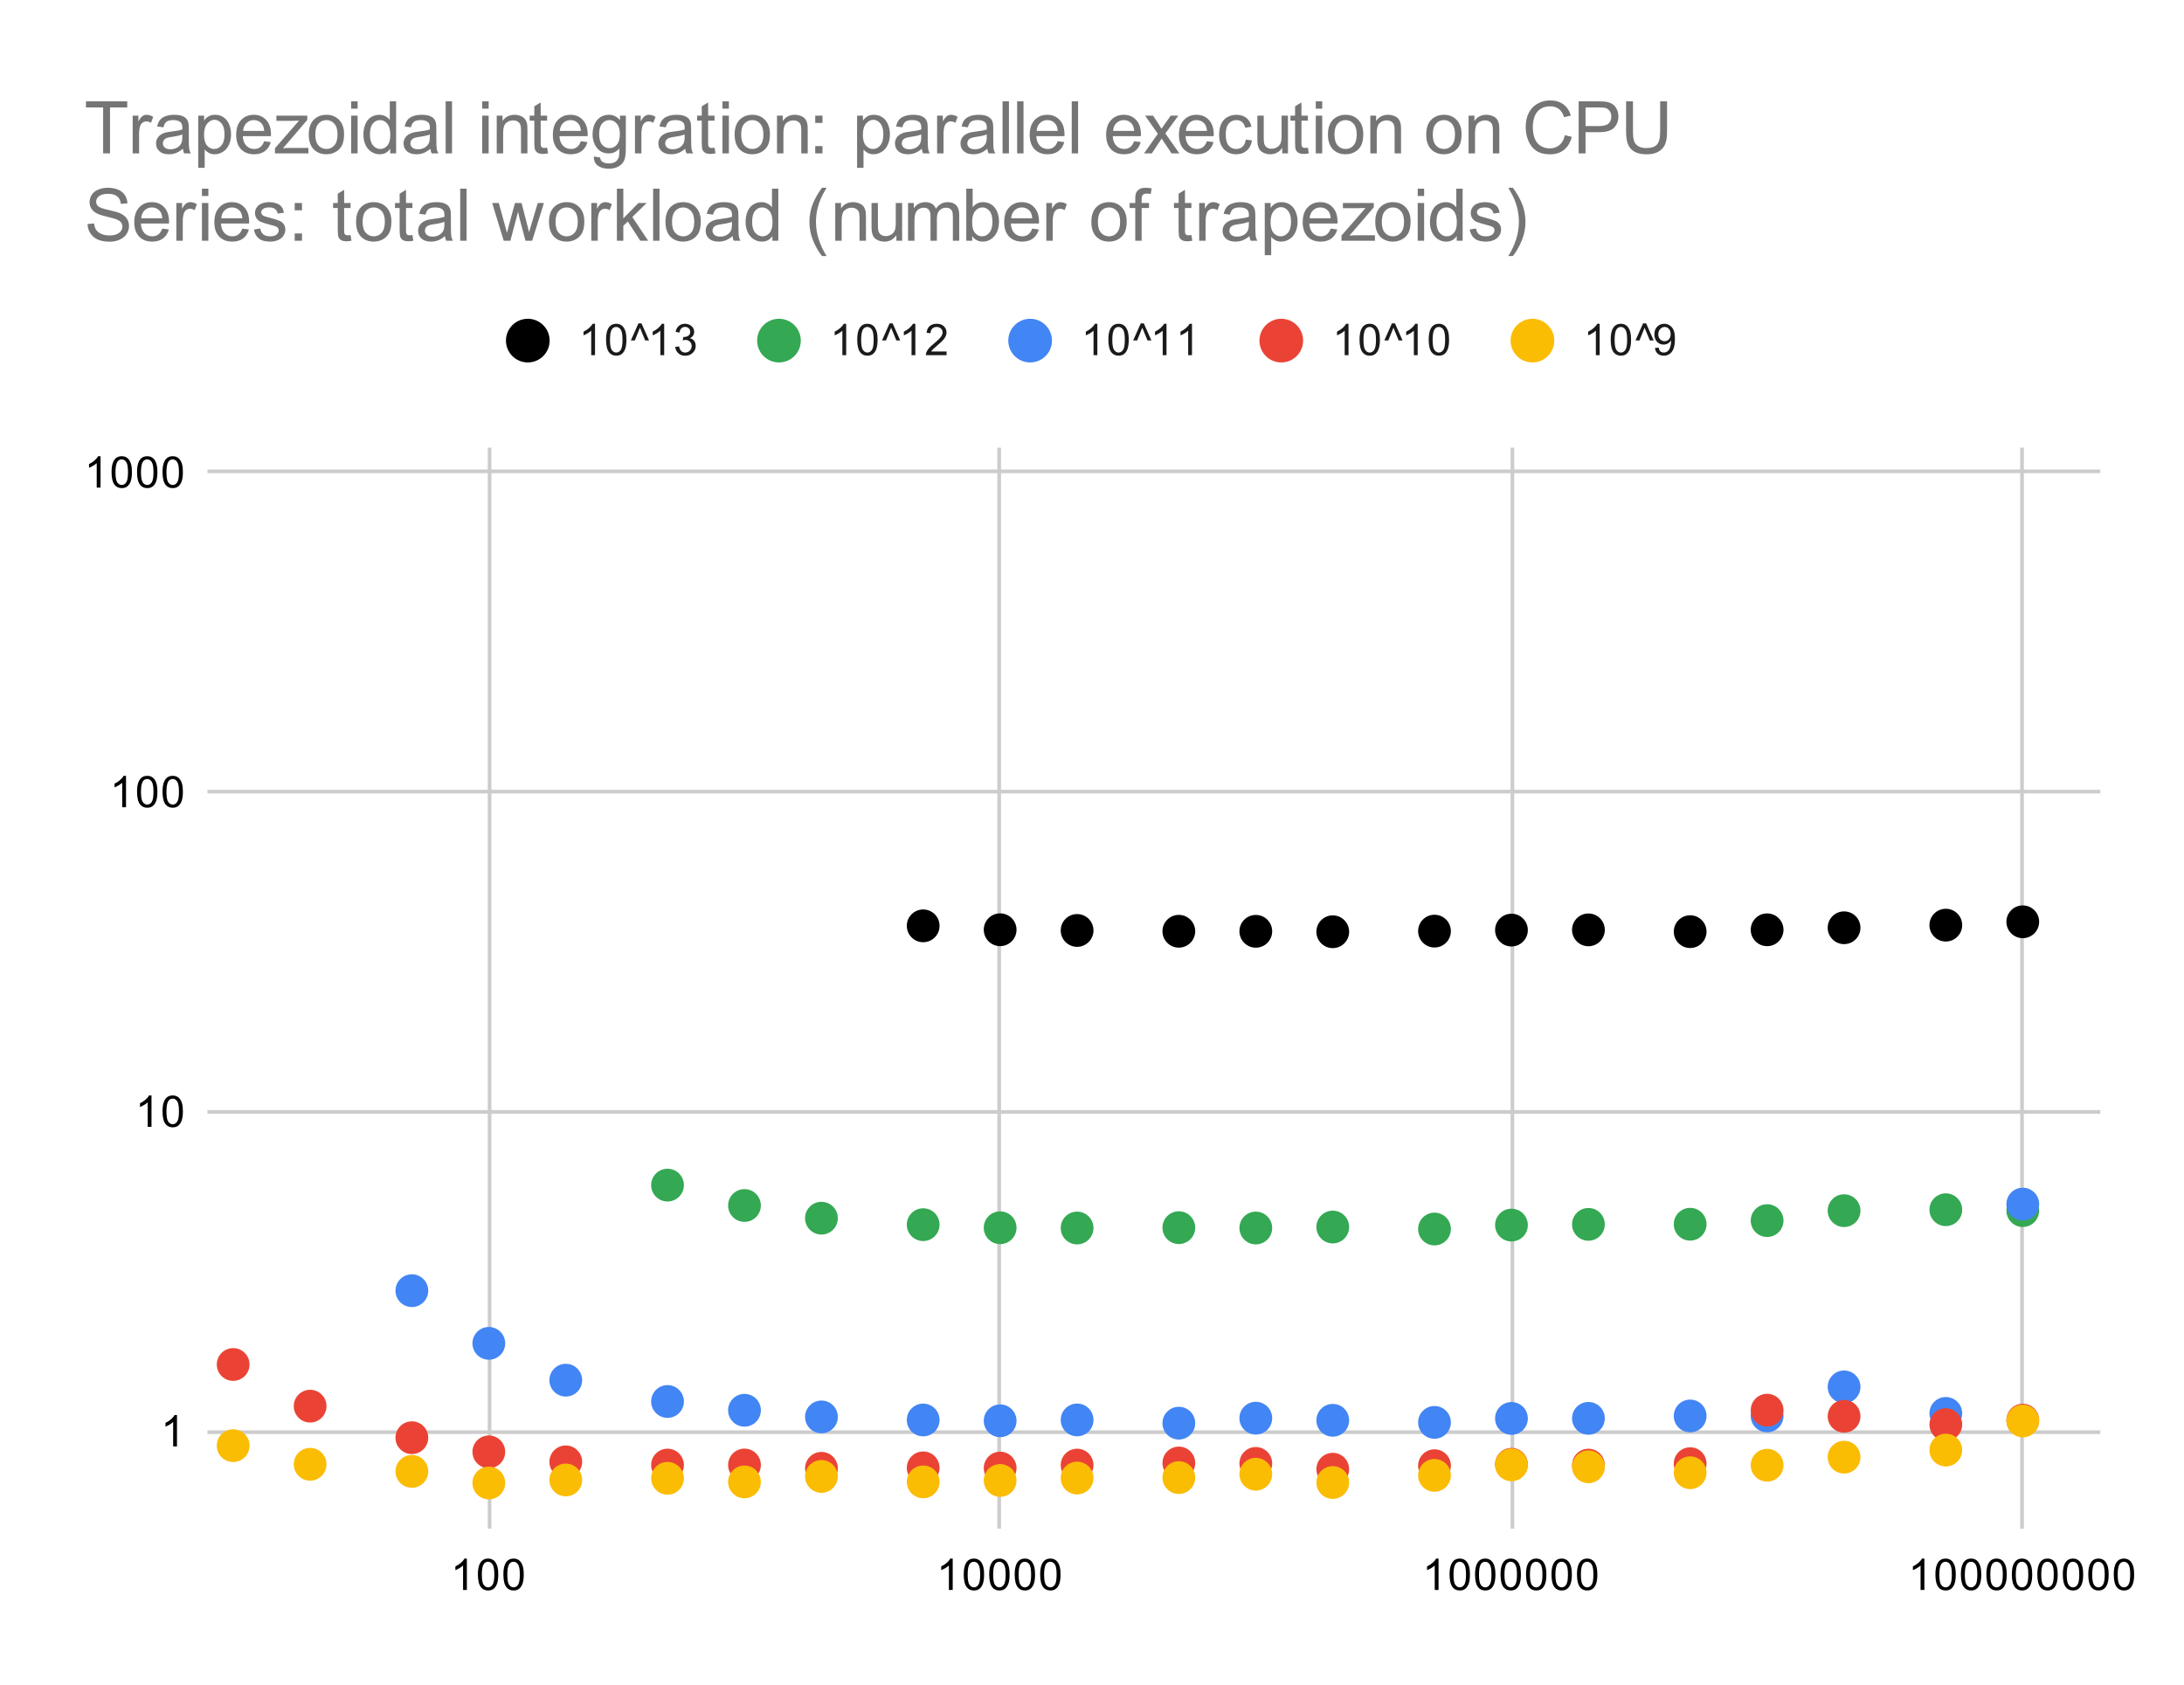 <svg version="1.1" viewBox="0.0 0.0 600.0 463.0" fill="none" stroke="none" stroke-linecap="square" stroke-miterlimit="10" width="600" height="463" xmlns:xlink="http://www.w3.org/1999/xlink" xmlns="http://www.w3.org/2000/svg"><path fill="#ffffff" d="M0 0L600.0 0L600.0 463.0L0 463.0L0 0Z" fill-rule="nonzero"/><path stroke="#cccccc" stroke-width="1.0" stroke-linecap="butt" d="M134.5 123.5L134.5 419.5" fill-rule="nonzero"/><path stroke="#cccccc" stroke-width="1.0" stroke-linecap="butt" d="M274.5 123.5L274.5 419.5" fill-rule="nonzero"/><path stroke="#cccccc" stroke-width="1.0" stroke-linecap="butt" d="M415.5 123.5L415.5 419.5" fill-rule="nonzero"/><path stroke="#cccccc" stroke-width="1.0" stroke-linecap="butt" d="M555.5 123.5L555.5 419.5" fill-rule="nonzero"/><path stroke="#cccccc" stroke-width="1.0" stroke-linecap="butt" d="M57.5 393.5L576.5 393.5" fill-rule="nonzero"/><path stroke="#cccccc" stroke-width="1.0" stroke-linecap="butt" d="M57.5 305.5L576.5 305.5" fill-rule="nonzero"/><path stroke="#cccccc" stroke-width="1.0" stroke-linecap="butt" d="M57.5 217.5L576.5 217.5" fill-rule="nonzero"/><path stroke="#cccccc" stroke-width="1.0" stroke-linecap="butt" d="M57.5 129.5L576.5 129.5" fill-rule="nonzero"/><clipPath id="id_0"><path d="M57.15 123.017L576.85 123.017L576.85 419.85L57.15 419.85L57.15 123.017Z" clip-rule="nonzero"/></clipPath><path fill="#000000" clip-path="url(#id_0)" d="M560.207 253.266C560.207 255.751 558.192 257.766 555.707 257.766C553.222 257.766 551.207 255.751 551.207 253.266C551.207 250.781 553.222 248.766 555.707 248.766C558.192 248.766 560.207 250.781 560.207 253.266Z" fill-rule="nonzero"/><path fill="#000000" clip-path="url(#id_0)" d="M489.971 255.464C489.971 257.949 487.957 259.964 485.471 259.964C482.986 259.964 480.971 257.949 480.971 255.464C480.971 252.979 482.986 250.964 485.471 250.964C487.957 250.964 489.971 252.979 489.971 255.464Z" fill-rule="nonzero"/><path fill="#000000" clip-path="url(#id_0)" d="M419.736 255.546C419.736 258.031 417.721 260.046 415.236 260.046C412.75 260.046 410.736 258.031 410.736 255.546C410.736 253.06 412.75 251.046 415.236 251.046C417.721 251.046 419.736 253.06 419.736 255.546Z" fill-rule="nonzero"/><path fill="#000000" clip-path="url(#id_0)" d="M349.5 255.88C349.5 258.365 347.485 260.38 345 260.38C342.515 260.38 340.5 258.365 340.5 255.88C340.5 253.394 342.515 251.38 345 251.38C347.485 251.38 349.5 253.394 349.5 255.88Z" fill-rule="nonzero"/><path fill="#000000" clip-path="url(#id_0)" d="M279.264 255.451C279.264 257.936 277.249 259.951 274.764 259.951C272.279 259.951 270.264 257.936 270.264 255.451C270.264 252.966 272.279 250.951 274.764 250.951C277.249 250.951 279.264 252.966 279.264 255.451Z" fill-rule="nonzero"/><path fill="#000000" clip-path="url(#id_0)" d="M511.114 254.905C511.114 257.39 509.1 259.404 506.614 259.404C504.129 259.404 502.114 257.39 502.114 254.905C502.114 252.419 504.129 250.405 506.614 250.405C509.1 250.405 511.114 252.419 511.114 254.905Z" fill-rule="nonzero"/><path fill="#000000" clip-path="url(#id_0)" d="M440.879 255.483C440.879 257.968 438.864 259.983 436.379 259.983C433.893 259.983 431.879 257.968 431.879 255.483C431.879 252.998 433.893 250.983 436.379 250.983C438.864 250.983 440.879 252.998 440.879 255.483Z" fill-rule="nonzero"/><path fill="#000000" clip-path="url(#id_0)" d="M370.643 256.002C370.643 258.487 368.628 260.502 366.143 260.502C363.658 260.502 361.643 258.487 361.643 256.002C361.643 253.516 363.658 251.502 366.143 251.502C368.628 251.502 370.643 253.516 370.643 256.002Z" fill-rule="nonzero"/><path fill="#000000" clip-path="url(#id_0)" d="M300.407 255.644C300.407 258.13 298.392 260.144 295.907 260.144C293.422 260.144 291.407 258.13 291.407 255.644C291.407 253.159 293.422 251.144 295.907 251.144C298.392 251.144 300.407 253.159 300.407 255.644Z" fill-rule="nonzero"/><path fill="#000000" clip-path="url(#id_0)" d="M539.064 254.186C539.064 256.671 537.049 258.686 534.564 258.686C532.079 258.686 530.064 256.671 530.064 254.186C530.064 251.701 532.079 249.686 534.564 249.686C537.049 249.686 539.064 251.701 539.064 254.186Z" fill-rule="nonzero"/><path fill="#000000" clip-path="url(#id_0)" d="M468.828 255.974C468.828 258.459 466.813 260.474 464.328 260.474C461.843 260.474 459.828 258.459 459.828 255.974C459.828 253.489 461.843 251.474 464.328 251.474C466.813 251.474 468.828 253.489 468.828 255.974Z" fill-rule="nonzero"/><path fill="#000000" clip-path="url(#id_0)" d="M398.592 255.83C398.592 258.316 396.578 260.33 394.092 260.33C391.607 260.33 389.592 258.316 389.592 255.83C389.592 253.345 391.607 251.33 394.092 251.33C396.578 251.33 398.592 253.345 398.592 255.83Z" fill-rule="nonzero"/><path fill="#000000" clip-path="url(#id_0)" d="M328.357 255.867C328.357 258.353 326.342 260.367 323.857 260.367C321.371 260.367 319.357 258.353 319.357 255.867C319.357 253.382 321.371 251.367 323.857 251.367C326.342 251.367 328.357 253.382 328.357 255.867Z" fill-rule="nonzero"/><path fill="#000000" clip-path="url(#id_0)" d="M258.121 254.379C258.121 256.864 256.106 258.879 253.621 258.879C251.136 258.879 249.121 256.864 249.121 254.379C249.121 251.894 251.136 249.879 253.621 249.879C256.106 249.879 258.121 251.894 258.121 254.379Z" fill-rule="nonzero"/><path fill="#34a853" clip-path="url(#id_0)" d="M560.207 332.614C560.207 335.099 558.192 337.114 555.707 337.114C553.222 337.114 551.207 335.099 551.207 332.614C551.207 330.129 553.222 328.114 555.707 328.114C558.192 328.114 560.207 330.129 560.207 332.614Z" fill-rule="nonzero"/><path fill="#34a853" clip-path="url(#id_0)" d="M489.971 335.368C489.971 337.853 487.957 339.868 485.471 339.868C482.986 339.868 480.971 337.853 480.971 335.368C480.971 332.883 482.986 330.868 485.471 330.868C487.957 330.868 489.971 332.883 489.971 335.368Z" fill-rule="nonzero"/><path fill="#34a853" clip-path="url(#id_0)" d="M419.736 336.594C419.736 339.079 417.721 341.094 415.236 341.094C412.75 341.094 410.736 339.079 410.736 336.594C410.736 334.109 412.75 332.094 415.236 332.094C417.721 332.094 419.736 334.109 419.736 336.594Z" fill-rule="nonzero"/><path fill="#34a853" clip-path="url(#id_0)" d="M349.5 337.401C349.5 339.886 347.485 341.901 345 341.901C342.515 341.901 340.5 339.886 340.5 337.401C340.5 334.916 342.515 332.901 345 332.901C347.485 332.901 349.5 334.916 349.5 337.401Z" fill-rule="nonzero"/><path fill="#34a853" clip-path="url(#id_0)" d="M279.264 337.328C279.264 339.813 277.249 341.828 274.764 341.828C272.279 341.828 270.264 339.813 270.264 337.328C270.264 334.843 272.279 332.828 274.764 332.828C277.249 332.828 279.264 334.843 279.264 337.328Z" fill-rule="nonzero"/><path fill="#34a853" clip-path="url(#id_0)" d="M209.028 331.215C209.028 333.7 207.014 335.715 204.528 335.715C202.043 335.715 200.028 333.7 200.028 331.215C200.028 328.73 202.043 326.715 204.528 326.715C207.014 326.715 209.028 328.73 209.028 331.215Z" fill-rule="nonzero"/><path fill="#34a853" clip-path="url(#id_0)" d="M511.114 332.636C511.114 335.122 509.1 337.136 506.614 337.136C504.129 337.136 502.114 335.122 502.114 332.636C502.114 330.151 504.129 328.136 506.614 328.136C509.1 328.136 511.114 330.151 511.114 332.636Z" fill-rule="nonzero"/><path fill="#34a853" clip-path="url(#id_0)" d="M440.879 336.398C440.879 338.883 438.864 340.898 436.379 340.898C433.893 340.898 431.879 338.883 431.879 336.398C431.879 333.913 433.893 331.898 436.379 331.898C438.864 331.898 440.879 333.913 440.879 336.398Z" fill-rule="nonzero"/><path fill="#34a853" clip-path="url(#id_0)" d="M370.643 337.13C370.643 339.616 368.628 341.63 366.143 341.63C363.658 341.63 361.643 339.616 361.643 337.13C361.643 334.645 363.658 332.63 366.143 332.63C368.628 332.63 370.643 334.645 370.643 337.13Z" fill-rule="nonzero"/><path fill="#34a853" clip-path="url(#id_0)" d="M300.407 337.398C300.407 339.884 298.392 341.898 295.907 341.898C293.422 341.898 291.407 339.884 291.407 337.398C291.407 334.913 293.422 332.898 295.907 332.898C298.392 332.898 300.407 334.913 300.407 337.398Z" fill-rule="nonzero"/><path fill="#34a853" clip-path="url(#id_0)" d="M230.171 334.702C230.171 337.188 228.157 339.202 225.671 339.202C223.186 339.202 221.171 337.188 221.171 334.702C221.171 332.217 223.186 330.202 225.671 330.202C228.157 330.202 230.171 332.217 230.171 334.702Z" fill-rule="nonzero"/><path fill="#34a853" clip-path="url(#id_0)" d="M539.064 332.376C539.064 334.862 537.049 336.876 534.564 336.876C532.079 336.876 530.064 334.862 530.064 332.376C530.064 329.891 532.079 327.876 534.564 327.876C537.049 327.876 539.064 329.891 539.064 332.376Z" fill-rule="nonzero"/><path fill="#34a853" clip-path="url(#id_0)" d="M468.828 336.365C468.828 338.85 466.813 340.865 464.328 340.865C461.843 340.865 459.828 338.85 459.828 336.365C459.828 333.88 461.843 331.865 464.328 331.865C466.813 331.865 468.828 333.88 468.828 336.365Z" fill-rule="nonzero"/><path fill="#34a853" clip-path="url(#id_0)" d="M398.592 337.675C398.592 340.16 396.578 342.175 394.092 342.175C391.607 342.175 389.592 340.16 389.592 337.675C389.592 335.19 391.607 333.175 394.092 333.175C396.578 333.175 398.592 335.19 398.592 337.675Z" fill-rule="nonzero"/><path fill="#34a853" clip-path="url(#id_0)" d="M328.357 337.305C328.357 339.79 326.342 341.805 323.857 341.805C321.371 341.805 319.357 339.79 319.357 337.305C319.357 334.82 321.371 332.805 323.857 332.805C326.342 332.805 328.357 334.82 328.357 337.305Z" fill-rule="nonzero"/><path fill="#34a853" clip-path="url(#id_0)" d="M258.121 336.48C258.121 338.966 256.106 340.98 253.621 340.98C251.136 340.98 249.121 338.966 249.121 336.48C249.121 333.995 251.136 331.98 253.621 331.98C256.106 331.98 258.121 333.995 258.121 336.48Z" fill-rule="nonzero"/><path fill="#34a853" clip-path="url(#id_0)" d="M187.885 325.617C187.885 328.103 185.871 330.117 183.385 330.117C180.9 330.117 178.885 328.103 178.885 325.617C178.885 323.132 180.9 321.117 183.385 321.117C185.871 321.117 187.885 323.132 187.885 325.617Z" fill-rule="nonzero"/><path fill="#4285f4" clip-path="url(#id_0)" d="M560.207 330.826C560.207 333.312 558.192 335.326 555.707 335.326C553.222 335.326 551.207 333.312 551.207 330.826C551.207 328.341 553.222 326.326 555.707 326.326C558.192 326.326 560.207 328.341 560.207 330.826Z" fill-rule="nonzero"/><path fill="#4285f4" clip-path="url(#id_0)" d="M489.971 389.037C489.971 391.523 487.957 393.537 485.471 393.537C482.986 393.537 480.971 391.523 480.971 389.037C480.971 386.552 482.986 384.537 485.471 384.537C487.957 384.537 489.971 386.552 489.971 389.037Z" fill-rule="nonzero"/><path fill="#4285f4" clip-path="url(#id_0)" d="M419.736 389.715C419.736 392.2 417.721 394.215 415.236 394.215C412.75 394.215 410.736 392.2 410.736 389.715C410.736 387.23 412.75 385.215 415.236 385.215C417.721 385.215 419.736 387.23 419.736 389.715Z" fill-rule="nonzero"/><path fill="#4285f4" clip-path="url(#id_0)" d="M349.5 389.645C349.5 392.131 347.485 394.145 345 394.145C342.515 394.145 340.5 392.131 340.5 389.645C340.5 387.16 342.515 385.145 345 385.145C347.485 385.145 349.5 387.16 349.5 389.645Z" fill-rule="nonzero"/><path fill="#4285f4" clip-path="url(#id_0)" d="M279.264 390.369C279.264 392.854 277.249 394.869 274.764 394.869C272.279 394.869 270.264 392.854 270.264 390.369C270.264 387.884 272.279 385.869 274.764 385.869C277.249 385.869 279.264 387.884 279.264 390.369Z" fill-rule="nonzero"/><path fill="#4285f4" clip-path="url(#id_0)" d="M209.028 387.478C209.028 389.964 207.014 391.978 204.528 391.978C202.043 391.978 200.028 389.964 200.028 387.478C200.028 384.993 202.043 382.978 204.528 382.978C207.014 382.978 209.028 384.993 209.028 387.478Z" fill-rule="nonzero"/><path fill="#4285f4" clip-path="url(#id_0)" d="M138.793 369.092C138.793 371.577 136.778 373.592 134.293 373.592C131.807 373.592 129.793 371.577 129.793 369.092C129.793 366.606 131.807 364.592 134.293 364.592C136.778 364.592 138.793 366.606 138.793 369.092Z" fill-rule="nonzero"/><path fill="#4285f4" clip-path="url(#id_0)" d="M511.114 381.05C511.114 383.536 509.1 385.55 506.614 385.55C504.129 385.55 502.114 383.536 502.114 381.05C502.114 378.565 504.129 376.55 506.614 376.55C509.1 376.55 511.114 378.565 511.114 381.05Z" fill-rule="nonzero"/><path fill="#4285f4" clip-path="url(#id_0)" d="M440.879 389.699C440.879 392.184 438.864 394.199 436.379 394.199C433.893 394.199 431.879 392.184 431.879 389.699C431.879 387.213 433.893 385.199 436.379 385.199C438.864 385.199 440.879 387.213 440.879 389.699Z" fill-rule="nonzero"/><path fill="#4285f4" clip-path="url(#id_0)" d="M370.643 390.232C370.643 392.717 368.628 394.732 366.143 394.732C363.658 394.732 361.643 392.717 361.643 390.232C361.643 387.746 363.658 385.732 366.143 385.732C368.628 385.732 370.643 387.746 370.643 390.232Z" fill-rule="nonzero"/><path fill="#4285f4" clip-path="url(#id_0)" d="M300.407 390.134C300.407 392.619 298.392 394.634 295.907 394.634C293.422 394.634 291.407 392.619 291.407 390.134C291.407 387.649 293.422 385.634 295.907 385.634C298.392 385.634 300.407 387.649 300.407 390.134Z" fill-rule="nonzero"/><path fill="#4285f4" clip-path="url(#id_0)" d="M230.171 389.302C230.171 391.787 228.157 393.802 225.671 393.802C223.186 393.802 221.171 391.787 221.171 389.302C221.171 386.816 223.186 384.802 225.671 384.802C228.157 384.802 230.171 386.816 230.171 389.302Z" fill-rule="nonzero"/><path fill="#4285f4" clip-path="url(#id_0)" d="M159.936 379.209C159.936 381.694 157.921 383.709 155.436 383.709C152.95 383.709 150.936 381.694 150.936 379.209C150.936 376.723 152.95 374.709 155.436 374.709C157.921 374.709 159.936 376.723 159.936 379.209Z" fill-rule="nonzero"/><path fill="#4285f4" clip-path="url(#id_0)" d="M539.064 388.337C539.064 390.822 537.049 392.837 534.564 392.837C532.079 392.837 530.064 390.822 530.064 388.337C530.064 385.851 532.079 383.837 534.564 383.837C537.049 383.837 539.064 385.851 539.064 388.337Z" fill-rule="nonzero"/><path fill="#4285f4" clip-path="url(#id_0)" d="M468.828 389.043C468.828 391.528 466.813 393.543 464.328 393.543C461.843 393.543 459.828 391.528 459.828 389.043C459.828 386.557 461.843 384.543 464.328 384.543C466.813 384.543 468.828 386.557 468.828 389.043Z" fill-rule="nonzero"/><path fill="#4285f4" clip-path="url(#id_0)" d="M398.592 390.805C398.592 393.29 396.578 395.305 394.092 395.305C391.607 395.305 389.592 393.29 389.592 390.805C389.592 388.319 391.607 386.305 394.092 386.305C396.578 386.305 398.592 388.319 398.592 390.805Z" fill-rule="nonzero"/><path fill="#4285f4" clip-path="url(#id_0)" d="M328.357 391.019C328.357 393.504 326.342 395.519 323.857 395.519C321.371 395.519 319.357 393.504 319.357 391.019C319.357 388.533 321.371 386.519 323.857 386.519C326.342 386.519 328.357 388.533 328.357 391.019Z" fill-rule="nonzero"/><path fill="#4285f4" clip-path="url(#id_0)" d="M258.121 390.147C258.121 392.632 256.106 394.647 253.621 394.647C251.136 394.647 249.121 392.632 249.121 390.147C249.121 387.662 251.136 385.647 253.621 385.647C256.106 385.647 258.121 387.662 258.121 390.147Z" fill-rule="nonzero"/><path fill="#4285f4" clip-path="url(#id_0)" d="M187.885 385.064C187.885 387.55 185.871 389.564 183.385 389.564C180.9 389.564 178.885 387.55 178.885 385.064C178.885 382.579 180.9 380.564 183.385 380.564C185.871 380.564 187.885 382.579 187.885 385.064Z" fill-rule="nonzero"/><path fill="#4285f4" clip-path="url(#id_0)" d="M117.65 354.619C117.65 357.104 115.635 359.119 113.15 359.119C110.664 359.119 108.65 357.104 108.65 354.619C108.65 352.134 110.664 350.119 113.15 350.119C115.635 350.119 117.65 352.134 117.65 354.619Z" fill-rule="nonzero"/><path fill="#ea4335" clip-path="url(#id_0)" d="M560.207 390.178C560.207 392.663 558.192 394.678 555.707 394.678C553.222 394.678 551.207 392.663 551.207 390.178C551.207 387.692 553.222 385.678 555.707 385.678C558.192 385.678 560.207 387.692 560.207 390.178Z" fill-rule="nonzero"/><path fill="#ea4335" clip-path="url(#id_0)" d="M489.971 387.455C489.971 389.94 487.957 391.955 485.471 391.955C482.986 391.955 480.971 389.94 480.971 387.455C480.971 384.97 482.986 382.955 485.471 382.955C487.957 382.955 489.971 384.97 489.971 387.455Z" fill-rule="nonzero"/><path fill="#ea4335" clip-path="url(#id_0)" d="M419.736 402.317C419.736 404.802 417.721 406.817 415.236 406.817C412.75 406.817 410.736 404.802 410.736 402.317C410.736 399.831 412.75 397.817 415.236 397.817C417.721 397.817 419.736 399.831 419.736 402.317Z" fill-rule="nonzero"/><path fill="#ea4335" clip-path="url(#id_0)" d="M349.5 402.075C349.5 404.56 347.485 406.575 345 406.575C342.515 406.575 340.5 404.56 340.5 402.075C340.5 399.59 342.515 397.575 345 397.575C347.485 397.575 349.5 399.59 349.5 402.075Z" fill-rule="nonzero"/><path fill="#ea4335" clip-path="url(#id_0)" d="M279.264 403.358C279.264 405.844 277.249 407.858 274.764 407.858C272.279 407.858 270.264 405.844 270.264 403.358C270.264 400.873 272.279 398.858 274.764 398.858C277.249 398.858 279.264 400.873 279.264 403.358Z" fill-rule="nonzero"/><path fill="#ea4335" clip-path="url(#id_0)" d="M209.028 402.512C209.028 404.997 207.014 407.012 204.528 407.012C202.043 407.012 200.028 404.997 200.028 402.512C200.028 400.027 202.043 398.012 204.528 398.012C207.014 398.012 209.028 400.027 209.028 402.512Z" fill-rule="nonzero"/><path fill="#ea4335" clip-path="url(#id_0)" d="M138.793 398.905C138.793 401.39 136.778 403.405 134.293 403.405C131.807 403.405 129.793 401.39 129.793 398.905C129.793 396.42 131.807 394.405 134.293 394.405C136.778 394.405 138.793 396.42 138.793 398.905Z" fill-rule="nonzero"/><path fill="#ea4335" clip-path="url(#id_0)" d="M68.557 374.899C68.557 377.384 66.542 379.399 64.057 379.399C61.572 379.399 59.557 377.384 59.557 374.899C59.557 372.414 61.572 370.399 64.057 370.399C66.542 370.399 68.557 372.414 68.557 374.899Z" fill-rule="nonzero"/><path fill="#ea4335" clip-path="url(#id_0)" d="M511.114 389.133C511.114 391.619 509.1 393.633 506.614 393.633C504.129 393.633 502.114 391.619 502.114 389.133C502.114 386.648 504.129 384.633 506.614 384.633C509.1 384.633 511.114 386.648 511.114 389.133Z" fill-rule="nonzero"/><path fill="#ea4335" clip-path="url(#id_0)" d="M440.879 402.545C440.879 405.03 438.864 407.045 436.379 407.045C433.893 407.045 431.879 405.03 431.879 402.545C431.879 400.06 433.893 398.045 436.379 398.045C438.864 398.045 440.879 400.06 440.879 402.545Z" fill-rule="nonzero"/><path fill="#ea4335" clip-path="url(#id_0)" d="M370.643 403.669C370.643 406.155 368.628 408.169 366.143 408.169C363.658 408.169 361.643 406.155 361.643 403.669C361.643 401.184 363.658 399.169 366.143 399.169C368.628 399.169 370.643 401.184 370.643 403.669Z" fill-rule="nonzero"/><path fill="#ea4335" clip-path="url(#id_0)" d="M300.407 402.537C300.407 405.023 298.392 407.037 295.907 407.037C293.422 407.037 291.407 405.023 291.407 402.537C291.407 400.052 293.422 398.037 295.907 398.037C298.392 398.037 300.407 400.052 300.407 402.537Z" fill-rule="nonzero"/><path fill="#ea4335" clip-path="url(#id_0)" d="M230.171 403.421C230.171 405.907 228.157 407.921 225.671 407.921C223.186 407.921 221.171 405.907 221.171 403.421C221.171 400.936 223.186 398.921 225.671 398.921C228.157 398.921 230.171 400.936 230.171 403.421Z" fill-rule="nonzero"/><path fill="#ea4335" clip-path="url(#id_0)" d="M159.936 401.644C159.936 404.13 157.921 406.144 155.436 406.144C152.95 406.144 150.936 404.13 150.936 401.644C150.936 399.159 152.95 397.144 155.436 397.144C157.921 397.144 159.936 399.159 159.936 401.644Z" fill-rule="nonzero"/><path fill="#ea4335" clip-path="url(#id_0)" d="M89.7 386.344C89.7 388.829 87.685 390.844 85.2 390.844C82.715 390.844 80.7 388.829 80.7 386.344C80.7 383.858 82.715 381.844 85.2 381.844C87.685 381.844 89.7 383.858 89.7 386.344Z" fill-rule="nonzero"/><path fill="#ea4335" clip-path="url(#id_0)" d="M539.064 391.415C539.064 393.9 537.049 395.915 534.564 395.915C532.079 395.915 530.064 393.9 530.064 391.415C530.064 388.93 532.079 386.915 534.564 386.915C537.049 386.915 539.064 388.93 539.064 391.415Z" fill-rule="nonzero"/><path fill="#ea4335" clip-path="url(#id_0)" d="M468.828 402.146C468.828 404.631 466.813 406.646 464.328 406.646C461.843 406.646 459.828 404.631 459.828 402.146C459.828 399.661 461.843 397.646 464.328 397.646C466.813 397.646 468.828 399.661 468.828 402.146Z" fill-rule="nonzero"/><path fill="#ea4335" clip-path="url(#id_0)" d="M398.592 402.706C398.592 405.191 396.578 407.206 394.092 407.206C391.607 407.206 389.592 405.191 389.592 402.706C389.592 400.221 391.607 398.206 394.092 398.206C396.578 398.206 398.592 400.221 398.592 402.706Z" fill-rule="nonzero"/><path fill="#ea4335" clip-path="url(#id_0)" d="M328.357 401.959C328.357 404.444 326.342 406.459 323.857 406.459C321.371 406.459 319.357 404.444 319.357 401.959C319.357 399.473 321.371 397.459 323.857 397.459C326.342 397.459 328.357 399.473 328.357 401.959Z" fill-rule="nonzero"/><path fill="#ea4335" clip-path="url(#id_0)" d="M258.121 403.295C258.121 405.78 256.106 407.795 253.621 407.795C251.136 407.795 249.121 405.78 249.121 403.295C249.121 400.809 251.136 398.795 253.621 398.795C256.106 398.795 258.121 400.809 258.121 403.295Z" fill-rule="nonzero"/><path fill="#ea4335" clip-path="url(#id_0)" d="M187.885 402.532C187.885 405.018 185.871 407.032 183.385 407.032C180.9 407.032 178.885 405.018 178.885 402.532C178.885 400.047 180.9 398.032 183.385 398.032C185.871 398.032 187.885 400.047 187.885 402.532Z" fill-rule="nonzero"/><path fill="#ea4335" clip-path="url(#id_0)" d="M117.65 395.016C117.65 397.501 115.635 399.516 113.15 399.516C110.664 399.516 108.65 397.501 108.65 395.016C108.65 392.531 110.664 390.516 113.15 390.516C115.635 390.516 117.65 392.531 117.65 395.016Z" fill-rule="nonzero"/><path fill="#fbbc04" clip-path="url(#id_0)" d="M560.207 390.415C560.207 392.9 558.192 394.915 555.707 394.915C553.222 394.915 551.207 392.9 551.207 390.415C551.207 387.929 553.222 385.915 555.707 385.915C558.192 385.915 560.207 387.929 560.207 390.415Z" fill-rule="nonzero"/><path fill="#fbbc04" clip-path="url(#id_0)" d="M489.971 402.573C489.971 405.058 487.957 407.073 485.471 407.073C482.986 407.073 480.971 405.058 480.971 402.573C480.971 400.088 482.986 398.073 485.471 398.073C487.957 398.073 489.971 400.088 489.971 402.573Z" fill-rule="nonzero"/><path fill="#fbbc04" clip-path="url(#id_0)" d="M419.736 402.467C419.736 404.952 417.721 406.967 415.236 406.967C412.75 406.967 410.736 404.952 410.736 402.467C410.736 399.982 412.75 397.967 415.236 397.967C417.721 397.967 419.736 399.982 419.736 402.467Z" fill-rule="nonzero"/><path fill="#fbbc04" clip-path="url(#id_0)" d="M349.5 405.045C349.5 407.53 347.485 409.545 345 409.545C342.515 409.545 340.5 407.53 340.5 405.045C340.5 402.559 342.515 400.545 345 400.545C347.485 400.545 349.5 402.559 349.5 405.045Z" fill-rule="nonzero"/><path fill="#fbbc04" clip-path="url(#id_0)" d="M279.264 406.762C279.264 409.247 277.249 411.262 274.764 411.262C272.279 411.262 270.264 409.247 270.264 406.762C270.264 404.277 272.279 402.262 274.764 402.262C277.249 402.262 279.264 404.277 279.264 406.762Z" fill-rule="nonzero"/><path fill="#fbbc04" clip-path="url(#id_0)" d="M209.028 407.161C209.028 409.646 207.014 411.661 204.528 411.661C202.043 411.661 200.028 409.646 200.028 407.161C200.028 404.675 202.043 402.661 204.528 402.661C207.014 402.661 209.028 404.675 209.028 407.161Z" fill-rule="nonzero"/><path fill="#fbbc04" clip-path="url(#id_0)" d="M138.793 407.455C138.793 409.94 136.778 411.955 134.293 411.955C131.807 411.955 129.793 409.94 129.793 407.455C129.793 404.97 131.807 402.955 134.293 402.955C136.778 402.955 138.793 404.97 138.793 407.455Z" fill-rule="nonzero"/><path fill="#fbbc04" clip-path="url(#id_0)" d="M68.557 397.198C68.557 399.683 66.542 401.698 64.057 401.698C61.572 401.698 59.557 399.683 59.557 397.198C59.557 394.713 61.572 392.698 64.057 392.698C66.542 392.698 68.557 394.713 68.557 397.198Z" fill-rule="nonzero"/><path fill="#fbbc04" clip-path="url(#id_0)" d="M511.114 400.36C511.114 402.846 509.1 404.86 506.614 404.86C504.129 404.86 502.114 402.846 502.114 400.36C502.114 397.875 504.129 395.86 506.614 395.86C509.1 395.86 511.114 397.875 511.114 400.36Z" fill-rule="nonzero"/><path fill="#fbbc04" clip-path="url(#id_0)" d="M440.879 402.999C440.879 405.484 438.864 407.499 436.379 407.499C433.893 407.499 431.879 405.484 431.879 402.999C431.879 400.514 433.893 398.499 436.379 398.499C438.864 398.499 440.879 400.514 440.879 402.999Z" fill-rule="nonzero"/><path fill="#fbbc04" clip-path="url(#id_0)" d="M370.643 407.326C370.643 409.812 368.628 411.826 366.143 411.826C363.658 411.826 361.643 409.812 361.643 407.326C361.643 404.841 363.658 402.826 366.143 402.826C368.628 402.826 370.643 404.841 370.643 407.326Z" fill-rule="nonzero"/><path fill="#fbbc04" clip-path="url(#id_0)" d="M300.407 406.091C300.407 408.576 298.392 410.591 295.907 410.591C293.422 410.591 291.407 408.576 291.407 406.091C291.407 403.605 293.422 401.591 295.907 401.591C298.392 401.591 300.407 403.605 300.407 406.091Z" fill-rule="nonzero"/><path fill="#fbbc04" clip-path="url(#id_0)" d="M230.171 405.654C230.171 408.139 228.157 410.154 225.671 410.154C223.186 410.154 221.171 408.139 221.171 405.654C221.171 403.168 223.186 401.154 225.671 401.154C228.157 401.154 230.171 403.168 230.171 405.654Z" fill-rule="nonzero"/><path fill="#fbbc04" clip-path="url(#id_0)" d="M159.936 406.627C159.936 409.113 157.921 411.127 155.436 411.127C152.95 411.127 150.936 409.113 150.936 406.627C150.936 404.142 152.95 402.127 155.436 402.127C157.921 402.127 159.936 404.142 159.936 406.627Z" fill-rule="nonzero"/><path fill="#fbbc04" clip-path="url(#id_0)" d="M89.7 402.32C89.7 404.805 87.685 406.82 85.2 406.82C82.715 406.82 80.7 404.805 80.7 402.32C80.7 399.834 82.715 397.82 85.2 397.82C87.685 397.82 89.7 399.834 89.7 402.32Z" fill-rule="nonzero"/><path fill="#fbbc04" clip-path="url(#id_0)" d="M539.064 398.414C539.064 400.9 537.049 402.914 534.564 402.914C532.079 402.914 530.064 400.9 530.064 398.414C530.064 395.929 532.079 393.914 534.564 393.914C537.049 393.914 539.064 395.929 539.064 398.414Z" fill-rule="nonzero"/><path fill="#fbbc04" clip-path="url(#id_0)" d="M468.828 404.636C468.828 407.121 466.813 409.136 464.328 409.136C461.843 409.136 459.828 407.121 459.828 404.636C459.828 402.15 461.843 400.136 464.328 400.136C466.813 400.136 468.828 402.15 468.828 404.636Z" fill-rule="nonzero"/><path fill="#fbbc04" clip-path="url(#id_0)" d="M398.592 405.366C398.592 407.852 396.578 409.866 394.092 409.866C391.607 409.866 389.592 407.852 389.592 405.366C389.592 402.881 391.607 400.866 394.092 400.866C396.578 400.866 398.592 402.881 398.592 405.366Z" fill-rule="nonzero"/><path fill="#fbbc04" clip-path="url(#id_0)" d="M328.357 405.97C328.357 408.456 326.342 410.47 323.857 410.47C321.371 410.47 319.357 408.456 319.357 405.97C319.357 403.485 321.371 401.47 323.857 401.47C326.342 401.47 328.357 403.485 328.357 405.97Z" fill-rule="nonzero"/><path fill="#fbbc04" clip-path="url(#id_0)" d="M258.121 407.149C258.121 409.635 256.106 411.649 253.621 411.649C251.136 411.649 249.121 409.635 249.121 407.149C249.121 404.664 251.136 402.649 253.621 402.649C256.106 402.649 258.121 404.664 258.121 407.149Z" fill-rule="nonzero"/><path fill="#fbbc04" clip-path="url(#id_0)" d="M187.885 406.172C187.885 408.658 185.871 410.672 183.385 410.672C180.9 410.672 178.885 408.658 178.885 406.172C178.885 403.687 180.9 401.672 183.385 401.672C185.871 401.672 187.885 403.687 187.885 406.172Z" fill-rule="nonzero"/><path fill="#fbbc04" clip-path="url(#id_0)" d="M117.65 404.268C117.65 406.753 115.635 408.768 113.15 408.768C110.664 408.768 108.65 406.753 108.65 404.268C108.65 401.783 110.664 399.768 113.15 399.768C115.635 399.768 117.65 401.783 117.65 404.268Z" fill-rule="nonzero"/><path fill="#000000" d="M48.619 397.415L47.572 397.415L47.572 390.696Q47.181 391.056 46.556 391.431Q45.947 391.79 45.462 391.962L45.462 390.946Q46.337 390.524 46.994 389.946Q47.666 389.353 47.947 388.79L48.619 388.79L48.619 397.415Z" fill-rule="nonzero"/><path fill="#000000" d="M41.619 309.6L40.572 309.6L40.572 302.881Q40.181 303.241 39.556 303.616Q38.947 303.975 38.462 304.147L38.462 303.131Q39.337 302.709 39.994 302.131Q40.666 301.538 40.947 300.975L41.619 300.975L41.619 309.6ZM44.65 305.366Q44.65 303.834 44.962 302.913Q45.275 301.975 45.884 301.475Q46.509 300.975 47.447 300.975Q48.134 300.975 48.65 301.256Q49.181 301.538 49.525 302.069Q49.869 302.584 50.056 303.334Q50.244 304.084 50.244 305.366Q50.244 306.881 49.931 307.803Q49.634 308.725 49.009 309.241Q48.4 309.741 47.447 309.741Q46.212 309.741 45.494 308.85Q44.65 307.788 44.65 305.366ZM45.728 305.366Q45.728 307.475 46.228 308.178Q46.728 308.881 47.447 308.881Q48.181 308.881 48.666 308.178Q49.166 307.475 49.166 305.366Q49.166 303.241 48.666 302.553Q48.181 301.85 47.431 301.85Q46.712 301.85 46.275 302.459Q45.728 303.241 45.728 305.366Z" fill-rule="nonzero"/><path fill="#000000" d="M34.619 221.785L33.572 221.785L33.572 215.066Q33.181 215.426 32.556 215.801Q31.947 216.16 31.462 216.332L31.462 215.316Q32.337 214.894 32.994 214.316Q33.666 213.722 33.947 213.16L34.619 213.16L34.619 221.785ZM37.65 217.551Q37.65 216.019 37.962 215.097Q38.275 214.16 38.884 213.66Q39.509 213.16 40.447 213.16Q41.134 213.16 41.65 213.441Q42.181 213.722 42.525 214.254Q42.869 214.769 43.056 215.519Q43.244 216.269 43.244 217.551Q43.244 219.066 42.931 219.988Q42.634 220.91 42.009 221.426Q41.4 221.926 40.447 221.926Q39.212 221.926 38.494 221.035Q37.65 219.972 37.65 217.551ZM38.728 217.551Q38.728 219.66 39.228 220.363Q39.728 221.066 40.447 221.066Q41.181 221.066 41.666 220.363Q42.166 219.66 42.166 217.551Q42.166 215.426 41.666 214.738Q41.181 214.035 40.431 214.035Q39.712 214.035 39.275 214.644Q38.728 215.426 38.728 217.551ZM44.65 217.551Q44.65 216.019 44.962 215.097Q45.275 214.16 45.884 213.66Q46.509 213.16 47.447 213.16Q48.134 213.16 48.65 213.441Q49.181 213.722 49.525 214.254Q49.869 214.769 50.056 215.519Q50.244 216.269 50.244 217.551Q50.244 219.066 49.931 219.988Q49.634 220.91 49.009 221.426Q48.4 221.926 47.447 221.926Q46.212 221.926 45.494 221.035Q44.65 219.972 44.65 217.551ZM45.728 217.551Q45.728 219.66 46.228 220.363Q46.728 221.066 47.447 221.066Q48.181 221.066 48.666 220.363Q49.166 219.66 49.166 217.551Q49.166 215.426 48.666 214.738Q48.181 214.035 47.431 214.035Q46.712 214.035 46.275 214.644Q45.728 215.426 45.728 217.551Z" fill-rule="nonzero"/><path fill="#000000" d="M27.619 133.97L26.572 133.97L26.572 127.251Q26.181 127.611 25.556 127.986Q24.947 128.345 24.462 128.517L24.462 127.501Q25.337 127.079 25.994 126.501Q26.666 125.907 26.947 125.345L27.619 125.345L27.619 133.97ZM30.65 129.736Q30.65 128.204 30.962 127.282Q31.275 126.345 31.884 125.845Q32.509 125.345 33.447 125.345Q34.134 125.345 34.65 125.626Q35.181 125.907 35.525 126.439Q35.869 126.954 36.056 127.704Q36.244 128.454 36.244 129.736Q36.244 131.251 35.931 132.173Q35.634 133.095 35.009 133.611Q34.4 134.111 33.447 134.111Q32.212 134.111 31.494 133.22Q30.65 132.157 30.65 129.736ZM31.728 129.736Q31.728 131.845 32.228 132.548Q32.728 133.251 33.447 133.251Q34.181 133.251 34.666 132.548Q35.166 131.845 35.166 129.736Q35.166 127.611 34.666 126.923Q34.181 126.22 33.431 126.22Q32.712 126.22 32.275 126.829Q31.728 127.611 31.728 129.736ZM37.65 129.736Q37.65 128.204 37.962 127.282Q38.275 126.345 38.884 125.845Q39.509 125.345 40.447 125.345Q41.134 125.345 41.65 125.626Q42.181 125.907 42.525 126.439Q42.869 126.954 43.056 127.704Q43.244 128.454 43.244 129.736Q43.244 131.251 42.931 132.173Q42.634 133.095 42.009 133.611Q41.4 134.111 40.447 134.111Q39.212 134.111 38.494 133.22Q37.65 132.157 37.65 129.736ZM38.728 129.736Q38.728 131.845 39.228 132.548Q39.728 133.251 40.447 133.251Q41.181 133.251 41.666 132.548Q42.166 131.845 42.166 129.736Q42.166 127.611 41.666 126.923Q41.181 126.22 40.431 126.22Q39.712 126.22 39.275 126.829Q38.728 127.611 38.728 129.736ZM44.65 129.736Q44.65 128.204 44.962 127.282Q45.275 126.345 45.884 125.845Q46.509 125.345 47.447 125.345Q48.134 125.345 48.65 125.626Q49.181 125.907 49.525 126.439Q49.869 126.954 50.056 127.704Q50.244 128.454 50.244 129.736Q50.244 131.251 49.931 132.173Q49.634 133.095 49.009 133.611Q48.4 134.111 47.447 134.111Q46.212 134.111 45.494 133.22Q44.65 132.157 44.65 129.736ZM45.728 129.736Q45.728 131.845 46.228 132.548Q46.728 133.251 47.447 133.251Q48.181 133.251 48.666 132.548Q49.166 131.845 49.166 129.736Q49.166 127.611 48.666 126.923Q48.181 126.22 47.431 126.22Q46.712 126.22 46.275 126.829Q45.728 127.611 45.728 129.736Z" fill-rule="nonzero"/><path fill="#000000" d="M128.261 436.85L127.215 436.85L127.215 430.131Q126.824 430.491 126.199 430.866Q125.59 431.225 125.105 431.397L125.105 430.381Q125.98 429.959 126.636 429.381Q127.308 428.788 127.59 428.225L128.261 428.225L128.261 436.85ZM131.293 432.616Q131.293 431.084 131.605 430.163Q131.918 429.225 132.527 428.725Q133.152 428.225 134.09 428.225Q134.777 428.225 135.293 428.506Q135.824 428.788 136.168 429.319Q136.511 429.834 136.699 430.584Q136.886 431.334 136.886 432.616Q136.886 434.131 136.574 435.053Q136.277 435.975 135.652 436.491Q135.043 436.991 134.09 436.991Q132.855 436.991 132.136 436.1Q131.293 435.038 131.293 432.616ZM132.371 432.616Q132.371 434.725 132.871 435.428Q133.371 436.131 134.09 436.131Q134.824 436.131 135.308 435.428Q135.808 434.725 135.808 432.616Q135.808 430.491 135.308 429.803Q134.824 429.1 134.074 429.1Q133.355 429.1 132.918 429.709Q132.371 430.491 132.371 432.616ZM138.293 432.616Q138.293 431.084 138.605 430.163Q138.918 429.225 139.527 428.725Q140.152 428.225 141.09 428.225Q141.777 428.225 142.293 428.506Q142.824 428.788 143.168 429.319Q143.511 429.834 143.699 430.584Q143.886 431.334 143.886 432.616Q143.886 434.131 143.574 435.053Q143.277 435.975 142.652 436.491Q142.043 436.991 141.09 436.991Q139.855 436.991 139.136 436.1Q138.293 435.038 138.293 432.616ZM139.371 432.616Q139.371 434.725 139.871 435.428Q140.371 436.131 141.09 436.131Q141.824 436.131 142.308 435.428Q142.808 434.725 142.808 432.616Q142.808 430.491 142.308 429.803Q141.824 429.1 141.074 429.1Q140.355 429.1 139.918 429.709Q139.371 430.491 139.371 432.616Z" fill-rule="nonzero"/><path fill="#000000" d="M261.733 436.85L260.686 436.85L260.686 430.131Q260.295 430.491 259.67 430.866Q259.061 431.225 258.577 431.397L258.577 430.381Q259.452 429.959 260.108 429.381Q260.78 428.788 261.061 428.225L261.733 428.225L261.733 436.85ZM264.764 432.616Q264.764 431.084 265.077 430.163Q265.389 429.225 265.998 428.725Q266.623 428.225 267.561 428.225Q268.248 428.225 268.764 428.506Q269.295 428.788 269.639 429.319Q269.983 429.834 270.17 430.584Q270.358 431.334 270.358 432.616Q270.358 434.131 270.045 435.053Q269.748 435.975 269.123 436.491Q268.514 436.991 267.561 436.991Q266.327 436.991 265.608 436.1Q264.764 435.038 264.764 432.616ZM265.842 432.616Q265.842 434.725 266.342 435.428Q266.842 436.131 267.561 436.131Q268.295 436.131 268.78 435.428Q269.28 434.725 269.28 432.616Q269.28 430.491 268.78 429.803Q268.295 429.1 267.545 429.1Q266.827 429.1 266.389 429.709Q265.842 430.491 265.842 432.616ZM271.764 432.616Q271.764 431.084 272.077 430.163Q272.389 429.225 272.998 428.725Q273.623 428.225 274.561 428.225Q275.248 428.225 275.764 428.506Q276.295 428.788 276.639 429.319Q276.983 429.834 277.17 430.584Q277.358 431.334 277.358 432.616Q277.358 434.131 277.045 435.053Q276.748 435.975 276.123 436.491Q275.514 436.991 274.561 436.991Q273.327 436.991 272.608 436.1Q271.764 435.038 271.764 432.616ZM272.842 432.616Q272.842 434.725 273.342 435.428Q273.842 436.131 274.561 436.131Q275.295 436.131 275.78 435.428Q276.28 434.725 276.28 432.616Q276.28 430.491 275.78 429.803Q275.295 429.1 274.545 429.1Q273.827 429.1 273.389 429.709Q272.842 430.491 272.842 432.616ZM278.764 432.616Q278.764 431.084 279.077 430.163Q279.389 429.225 279.998 428.725Q280.623 428.225 281.561 428.225Q282.248 428.225 282.764 428.506Q283.295 428.788 283.639 429.319Q283.983 429.834 284.17 430.584Q284.358 431.334 284.358 432.616Q284.358 434.131 284.045 435.053Q283.748 435.975 283.123 436.491Q282.514 436.991 281.561 436.991Q280.327 436.991 279.608 436.1Q278.764 435.038 278.764 432.616ZM279.842 432.616Q279.842 434.725 280.342 435.428Q280.842 436.131 281.561 436.131Q282.295 436.131 282.78 435.428Q283.28 434.725 283.28 432.616Q283.28 430.491 282.78 429.803Q282.295 429.1 281.545 429.1Q280.827 429.1 280.389 429.709Q279.842 430.491 279.842 432.616ZM285.764 432.616Q285.764 431.084 286.077 430.163Q286.389 429.225 286.998 428.725Q287.623 428.225 288.561 428.225Q289.248 428.225 289.764 428.506Q290.295 428.788 290.639 429.319Q290.983 429.834 291.17 430.584Q291.358 431.334 291.358 432.616Q291.358 434.131 291.045 435.053Q290.748 435.975 290.123 436.491Q289.514 436.991 288.561 436.991Q287.327 436.991 286.608 436.1Q285.764 435.038 285.764 432.616ZM286.842 432.616Q286.842 434.725 287.342 435.428Q287.842 436.131 288.561 436.131Q289.295 436.131 289.78 435.428Q290.28 434.725 290.28 432.616Q290.28 430.491 289.78 429.803Q289.295 429.1 288.545 429.1Q287.827 429.1 287.389 429.709Q286.842 430.491 286.842 432.616Z" fill-rule="nonzero"/><path fill="#000000" d="M395.204 436.85L394.157 436.85L394.157 430.131Q393.767 430.491 393.142 430.866Q392.532 431.225 392.048 431.397L392.048 430.381Q392.923 429.959 393.579 429.381Q394.251 428.788 394.532 428.225L395.204 428.225L395.204 436.85ZM398.236 432.616Q398.236 431.084 398.548 430.163Q398.861 429.225 399.47 428.725Q400.095 428.225 401.032 428.225Q401.72 428.225 402.236 428.506Q402.767 428.788 403.111 429.319Q403.454 429.834 403.642 430.584Q403.829 431.334 403.829 432.616Q403.829 434.131 403.517 435.053Q403.22 435.975 402.595 436.491Q401.986 436.991 401.032 436.991Q399.798 436.991 399.079 436.1Q398.236 435.038 398.236 432.616ZM399.314 432.616Q399.314 434.725 399.814 435.428Q400.314 436.131 401.032 436.131Q401.767 436.131 402.251 435.428Q402.751 434.725 402.751 432.616Q402.751 430.491 402.251 429.803Q401.767 429.1 401.017 429.1Q400.298 429.1 399.861 429.709Q399.314 430.491 399.314 432.616ZM405.236 432.616Q405.236 431.084 405.548 430.163Q405.861 429.225 406.47 428.725Q407.095 428.225 408.032 428.225Q408.72 428.225 409.236 428.506Q409.767 428.788 410.111 429.319Q410.454 429.834 410.642 430.584Q410.829 431.334 410.829 432.616Q410.829 434.131 410.517 435.053Q410.22 435.975 409.595 436.491Q408.986 436.991 408.032 436.991Q406.798 436.991 406.079 436.1Q405.236 435.038 405.236 432.616ZM406.314 432.616Q406.314 434.725 406.814 435.428Q407.314 436.131 408.032 436.131Q408.767 436.131 409.251 435.428Q409.751 434.725 409.751 432.616Q409.751 430.491 409.251 429.803Q408.767 429.1 408.017 429.1Q407.298 429.1 406.861 429.709Q406.314 430.491 406.314 432.616ZM412.236 432.616Q412.236 431.084 412.548 430.163Q412.861 429.225 413.47 428.725Q414.095 428.225 415.032 428.225Q415.72 428.225 416.236 428.506Q416.767 428.788 417.111 429.319Q417.454 429.834 417.642 430.584Q417.829 431.334 417.829 432.616Q417.829 434.131 417.517 435.053Q417.22 435.975 416.595 436.491Q415.986 436.991 415.032 436.991Q413.798 436.991 413.079 436.1Q412.236 435.038 412.236 432.616ZM413.314 432.616Q413.314 434.725 413.814 435.428Q414.314 436.131 415.032 436.131Q415.767 436.131 416.251 435.428Q416.751 434.725 416.751 432.616Q416.751 430.491 416.251 429.803Q415.767 429.1 415.017 429.1Q414.298 429.1 413.861 429.709Q413.314 430.491 413.314 432.616ZM419.236 432.616Q419.236 431.084 419.548 430.163Q419.861 429.225 420.47 428.725Q421.095 428.225 422.032 428.225Q422.72 428.225 423.236 428.506Q423.767 428.788 424.111 429.319Q424.454 429.834 424.642 430.584Q424.829 431.334 424.829 432.616Q424.829 434.131 424.517 435.053Q424.22 435.975 423.595 436.491Q422.986 436.991 422.032 436.991Q420.798 436.991 420.079 436.1Q419.236 435.038 419.236 432.616ZM420.314 432.616Q420.314 434.725 420.814 435.428Q421.314 436.131 422.032 436.131Q422.767 436.131 423.251 435.428Q423.751 434.725 423.751 432.616Q423.751 430.491 423.251 429.803Q422.767 429.1 422.017 429.1Q421.298 429.1 420.861 429.709Q420.314 430.491 420.314 432.616ZM426.236 432.616Q426.236 431.084 426.548 430.163Q426.861 429.225 427.47 428.725Q428.095 428.225 429.032 428.225Q429.72 428.225 430.236 428.506Q430.767 428.788 431.111 429.319Q431.454 429.834 431.642 430.584Q431.829 431.334 431.829 432.616Q431.829 434.131 431.517 435.053Q431.22 435.975 430.595 436.491Q429.986 436.991 429.032 436.991Q427.798 436.991 427.079 436.1Q426.236 435.038 426.236 432.616ZM427.314 432.616Q427.314 434.725 427.814 435.428Q428.314 436.131 429.032 436.131Q429.767 436.131 430.251 435.428Q430.751 434.725 430.751 432.616Q430.751 430.491 430.251 429.803Q429.767 429.1 429.017 429.1Q428.298 429.1 427.861 429.709Q427.314 430.491 427.314 432.616ZM433.236 432.616Q433.236 431.084 433.548 430.163Q433.861 429.225 434.47 428.725Q435.095 428.225 436.032 428.225Q436.72 428.225 437.236 428.506Q437.767 428.788 438.111 429.319Q438.454 429.834 438.642 430.584Q438.829 431.334 438.829 432.616Q438.829 434.131 438.517 435.053Q438.22 435.975 437.595 436.491Q436.986 436.991 436.032 436.991Q434.798 436.991 434.079 436.1Q433.236 435.038 433.236 432.616ZM434.314 432.616Q434.314 434.725 434.814 435.428Q435.314 436.131 436.032 436.131Q436.767 436.131 437.251 435.428Q437.751 434.725 437.751 432.616Q437.751 430.491 437.251 429.803Q436.767 429.1 436.017 429.1Q435.298 429.1 434.861 429.709Q434.314 430.491 434.314 432.616Z" fill-rule="nonzero"/><path fill="#000000" d="M528.676 436.85L527.629 436.85L527.629 430.131Q527.238 430.491 526.613 430.866Q526.004 431.225 525.519 431.397L525.519 430.381Q526.394 429.959 527.051 429.381Q527.723 428.788 528.004 428.225L528.676 428.225L528.676 436.85ZM531.707 432.616Q531.707 431.084 532.019 430.163Q532.332 429.225 532.941 428.725Q533.566 428.225 534.504 428.225Q535.191 428.225 535.707 428.506Q536.238 428.788 536.582 429.319Q536.926 429.834 537.113 430.584Q537.301 431.334 537.301 432.616Q537.301 434.131 536.988 435.053Q536.691 435.975 536.066 436.491Q535.457 436.991 534.504 436.991Q533.269 436.991 532.551 436.1Q531.707 435.038 531.707 432.616ZM532.785 432.616Q532.785 434.725 533.285 435.428Q533.785 436.131 534.504 436.131Q535.238 436.131 535.723 435.428Q536.223 434.725 536.223 432.616Q536.223 430.491 535.723 429.803Q535.238 429.1 534.488 429.1Q533.769 429.1 533.332 429.709Q532.785 430.491 532.785 432.616ZM538.707 432.616Q538.707 431.084 539.019 430.163Q539.332 429.225 539.941 428.725Q540.566 428.225 541.504 428.225Q542.191 428.225 542.707 428.506Q543.238 428.788 543.582 429.319Q543.926 429.834 544.113 430.584Q544.301 431.334 544.301 432.616Q544.301 434.131 543.988 435.053Q543.691 435.975 543.066 436.491Q542.457 436.991 541.504 436.991Q540.269 436.991 539.551 436.1Q538.707 435.038 538.707 432.616ZM539.785 432.616Q539.785 434.725 540.285 435.428Q540.785 436.131 541.504 436.131Q542.238 436.131 542.723 435.428Q543.223 434.725 543.223 432.616Q543.223 430.491 542.723 429.803Q542.238 429.1 541.488 429.1Q540.769 429.1 540.332 429.709Q539.785 430.491 539.785 432.616ZM545.707 432.616Q545.707 431.084 546.019 430.163Q546.332 429.225 546.941 428.725Q547.566 428.225 548.504 428.225Q549.191 428.225 549.707 428.506Q550.238 428.788 550.582 429.319Q550.926 429.834 551.113 430.584Q551.301 431.334 551.301 432.616Q551.301 434.131 550.988 435.053Q550.691 435.975 550.066 436.491Q549.457 436.991 548.504 436.991Q547.269 436.991 546.551 436.1Q545.707 435.038 545.707 432.616ZM546.785 432.616Q546.785 434.725 547.285 435.428Q547.785 436.131 548.504 436.131Q549.238 436.131 549.723 435.428Q550.223 434.725 550.223 432.616Q550.223 430.491 549.723 429.803Q549.238 429.1 548.488 429.1Q547.769 429.1 547.332 429.709Q546.785 430.491 546.785 432.616ZM552.707 432.616Q552.707 431.084 553.019 430.163Q553.332 429.225 553.941 428.725Q554.566 428.225 555.504 428.225Q556.191 428.225 556.707 428.506Q557.238 428.788 557.582 429.319Q557.926 429.834 558.113 430.584Q558.301 431.334 558.301 432.616Q558.301 434.131 557.988 435.053Q557.691 435.975 557.066 436.491Q556.457 436.991 555.504 436.991Q554.269 436.991 553.551 436.1Q552.707 435.038 552.707 432.616ZM553.785 432.616Q553.785 434.725 554.285 435.428Q554.785 436.131 555.504 436.131Q556.238 436.131 556.723 435.428Q557.223 434.725 557.223 432.616Q557.223 430.491 556.723 429.803Q556.238 429.1 555.488 429.1Q554.769 429.1 554.332 429.709Q553.785 430.491 553.785 432.616ZM559.707 432.616Q559.707 431.084 560.019 430.163Q560.332 429.225 560.941 428.725Q561.566 428.225 562.504 428.225Q563.191 428.225 563.707 428.506Q564.238 428.788 564.582 429.319Q564.926 429.834 565.113 430.584Q565.301 431.334 565.301 432.616Q565.301 434.131 564.988 435.053Q564.691 435.975 564.066 436.491Q563.457 436.991 562.504 436.991Q561.269 436.991 560.551 436.1Q559.707 435.038 559.707 432.616ZM560.785 432.616Q560.785 434.725 561.285 435.428Q561.785 436.131 562.504 436.131Q563.238 436.131 563.723 435.428Q564.223 434.725 564.223 432.616Q564.223 430.491 563.723 429.803Q563.238 429.1 562.488 429.1Q561.769 429.1 561.332 429.709Q560.785 430.491 560.785 432.616ZM566.707 432.616Q566.707 431.084 567.019 430.163Q567.332 429.225 567.941 428.725Q568.566 428.225 569.504 428.225Q570.191 428.225 570.707 428.506Q571.238 428.788 571.582 429.319Q571.926 429.834 572.113 430.584Q572.301 431.334 572.301 432.616Q572.301 434.131 571.988 435.053Q571.691 435.975 571.066 436.491Q570.457 436.991 569.504 436.991Q568.269 436.991 567.551 436.1Q566.707 435.038 566.707 432.616ZM567.785 432.616Q567.785 434.725 568.285 435.428Q568.785 436.131 569.504 436.131Q570.238 436.131 570.723 435.428Q571.223 434.725 571.223 432.616Q571.223 430.491 570.723 429.803Q570.238 429.1 569.488 429.1Q568.769 429.1 568.332 429.709Q567.785 430.491 567.785 432.616ZM573.707 432.616Q573.707 431.084 574.019 430.163Q574.332 429.225 574.941 428.725Q575.566 428.225 576.504 428.225Q577.191 428.225 577.707 428.506Q578.238 428.788 578.582 429.319Q578.926 429.834 579.113 430.584Q579.301 431.334 579.301 432.616Q579.301 434.131 578.988 435.053Q578.691 435.975 578.066 436.491Q577.457 436.991 576.504 436.991Q575.269 436.991 574.551 436.1Q573.707 435.038 573.707 432.616ZM574.785 432.616Q574.785 434.725 575.285 435.428Q575.785 436.131 576.504 436.131Q577.238 436.131 577.723 435.428Q578.223 434.725 578.223 432.616Q578.223 430.491 577.723 429.803Q577.238 429.1 576.488 429.1Q575.769 429.1 575.332 429.709Q574.785 430.491 574.785 432.616ZM580.707 432.616Q580.707 431.084 581.019 430.163Q581.332 429.225 581.941 428.725Q582.566 428.225 583.504 428.225Q584.191 428.225 584.707 428.506Q585.238 428.788 585.582 429.319Q585.926 429.834 586.113 430.584Q586.301 431.334 586.301 432.616Q586.301 434.131 585.988 435.053Q585.691 435.975 585.066 436.491Q584.457 436.991 583.504 436.991Q582.269 436.991 581.551 436.1Q580.707 435.038 580.707 432.616ZM581.785 432.616Q581.785 434.725 582.285 435.428Q582.785 436.131 583.504 436.131Q584.238 436.131 584.723 435.428Q585.223 434.725 585.223 432.616Q585.223 430.491 584.723 429.803Q584.238 429.1 583.488 429.1Q582.769 429.1 582.332 429.709Q581.785 430.491 581.785 432.616Z" fill-rule="nonzero"/><path fill="#000000" d="M151.0 93.583C151.0 96.897 148.314 99.583 145.0 99.583C141.686 99.583 139.0 96.897 139.0 93.583C139.0 90.27 141.686 87.583 145.0 87.583C148.314 87.583 151.0 90.27 151.0 93.583Z" fill-rule="nonzero"/><path fill="#1a1a1a" d="M163.469 97.583L162.422 97.583L162.422 90.865Q162.031 91.224 161.406 91.599Q160.797 91.958 160.312 92.13L160.312 91.115Q161.188 90.693 161.844 90.115Q162.516 89.521 162.797 88.958L163.469 88.958L163.469 97.583ZM166.5 93.349Q166.5 91.818 166.812 90.896Q167.125 89.958 167.734 89.458Q168.359 88.958 169.297 88.958Q169.984 88.958 170.5 89.24Q171.031 89.521 171.375 90.052Q171.719 90.568 171.906 91.318Q172.094 92.068 172.094 93.349Q172.094 94.865 171.781 95.786Q171.484 96.708 170.859 97.224Q170.25 97.724 169.297 97.724Q168.062 97.724 167.344 96.833Q166.5 95.771 166.5 93.349ZM167.578 93.349Q167.578 95.458 168.078 96.161Q168.578 96.865 169.297 96.865Q170.031 96.865 170.516 96.161Q171.016 95.458 171.016 93.349Q171.016 91.224 170.516 90.536Q170.031 89.833 169.281 89.833Q168.562 89.833 168.125 90.443Q167.578 91.224 167.578 93.349ZM174.406 93.536L173.312 93.536L175.391 88.849L176.234 88.849L178.312 93.536L177.25 93.536L175.812 90.036L174.406 93.536ZM182.469 97.583L181.422 97.583L181.422 90.865Q181.031 91.224 180.406 91.599Q179.797 91.958 179.312 92.13L179.312 91.115Q180.188 90.693 180.844 90.115Q181.516 89.521 181.797 88.958L182.469 88.958L182.469 97.583ZM185.5 95.318L186.562 95.177Q186.734 96.068 187.172 96.474Q187.609 96.865 188.234 96.865Q188.984 96.865 189.5 96.349Q190.016 95.833 190.016 95.068Q190.016 94.349 189.531 93.88Q189.062 93.396 188.328 93.396Q188.031 93.396 187.578 93.521L187.703 92.583Q187.812 92.599 187.875 92.599Q188.547 92.599 189.078 92.255Q189.625 91.896 189.625 91.161Q189.625 90.583 189.234 90.208Q188.844 89.818 188.219 89.818Q187.609 89.818 187.188 90.208Q186.781 90.599 186.672 91.365L185.609 91.177Q185.797 90.13 186.484 89.552Q187.172 88.958 188.188 88.958Q188.891 88.958 189.484 89.271Q190.078 89.568 190.391 90.083Q190.703 90.599 190.703 91.193Q190.703 91.74 190.406 92.208Q190.109 92.661 189.531 92.927Q190.281 93.099 190.703 93.661Q191.125 94.208 191.125 95.052Q191.125 96.177 190.297 96.958Q189.484 97.74 188.234 97.74Q187.109 97.74 186.359 97.068Q185.609 96.38 185.5 95.318Z" fill-rule="nonzero"/><path fill="#34a853" d="M220.0 93.583C220.0 96.897 217.314 99.583 214.0 99.583C210.686 99.583 208.0 96.897 208.0 93.583C208.0 90.27 210.686 87.583 214.0 87.583C217.314 87.583 220.0 90.27 220.0 93.583Z" fill-rule="nonzero"/><path fill="#1a1a1a" d="M232.469 97.583L231.422 97.583L231.422 90.865Q231.031 91.224 230.406 91.599Q229.797 91.958 229.312 92.13L229.312 91.115Q230.188 90.693 230.844 90.115Q231.516 89.521 231.797 88.958L232.469 88.958L232.469 97.583ZM235.5 93.349Q235.5 91.818 235.812 90.896Q236.125 89.958 236.734 89.458Q237.359 88.958 238.297 88.958Q238.984 88.958 239.5 89.24Q240.031 89.521 240.375 90.052Q240.719 90.568 240.906 91.318Q241.094 92.068 241.094 93.349Q241.094 94.865 240.781 95.786Q240.484 96.708 239.859 97.224Q239.25 97.724 238.297 97.724Q237.062 97.724 236.344 96.833Q235.5 95.771 235.5 93.349ZM236.578 93.349Q236.578 95.458 237.078 96.161Q237.578 96.865 238.297 96.865Q239.031 96.865 239.516 96.161Q240.016 95.458 240.016 93.349Q240.016 91.224 239.516 90.536Q239.031 89.833 238.281 89.833Q237.562 89.833 237.125 90.443Q236.578 91.224 236.578 93.349ZM243.406 93.536L242.312 93.536L244.391 88.849L245.234 88.849L247.312 93.536L246.25 93.536L244.812 90.036L243.406 93.536ZM251.469 97.583L250.422 97.583L250.422 90.865Q250.031 91.224 249.406 91.599Q248.797 91.958 248.312 92.13L248.312 91.115Q249.188 90.693 249.844 90.115Q250.516 89.521 250.797 88.958L251.469 88.958L251.469 97.583ZM260.047 96.568L260.047 97.583L254.359 97.583Q254.359 97.208 254.484 96.849Q254.703 96.271 255.172 95.708Q255.656 95.146 256.562 94.411Q257.969 93.255 258.453 92.583Q258.953 91.911 258.953 91.318Q258.953 90.693 258.5 90.271Q258.047 89.833 257.328 89.833Q256.562 89.833 256.109 90.286Q255.656 90.74 255.641 91.552L254.562 91.443Q254.672 90.224 255.391 89.599Q256.125 88.958 257.359 88.958Q258.594 88.958 259.312 89.646Q260.031 90.333 260.031 91.349Q260.031 91.865 259.812 92.365Q259.609 92.849 259.109 93.411Q258.625 93.958 257.5 94.911Q256.547 95.708 256.266 96.005Q256.0 96.286 255.828 96.568L260.047 96.568Z" fill-rule="nonzero"/><path fill="#4285f4" d="M289.0 93.583C289.0 96.897 286.314 99.583 283.0 99.583C279.686 99.583 277.0 96.897 277.0 93.583C277.0 90.27 279.686 87.583 283.0 87.583C286.314 87.583 289.0 90.27 289.0 93.583Z" fill-rule="nonzero"/><path fill="#1a1a1a" d="M301.469 97.583L300.422 97.583L300.422 90.865Q300.031 91.224 299.406 91.599Q298.797 91.958 298.312 92.13L298.312 91.115Q299.188 90.693 299.844 90.115Q300.516 89.521 300.797 88.958L301.469 88.958L301.469 97.583ZM304.5 93.349Q304.5 91.818 304.812 90.896Q305.125 89.958 305.734 89.458Q306.359 88.958 307.297 88.958Q307.984 88.958 308.5 89.24Q309.031 89.521 309.375 90.052Q309.719 90.568 309.906 91.318Q310.094 92.068 310.094 93.349Q310.094 94.865 309.781 95.786Q309.484 96.708 308.859 97.224Q308.25 97.724 307.297 97.724Q306.062 97.724 305.344 96.833Q304.5 95.771 304.5 93.349ZM305.578 93.349Q305.578 95.458 306.078 96.161Q306.578 96.865 307.297 96.865Q308.031 96.865 308.516 96.161Q309.016 95.458 309.016 93.349Q309.016 91.224 308.516 90.536Q308.031 89.833 307.281 89.833Q306.562 89.833 306.125 90.443Q305.578 91.224 305.578 93.349ZM312.406 93.536L311.312 93.536L313.391 88.849L314.234 88.849L316.312 93.536L315.25 93.536L313.812 90.036L312.406 93.536ZM320.469 97.583L319.422 97.583L319.422 90.865Q319.031 91.224 318.406 91.599Q317.797 91.958 317.312 92.13L317.312 91.115Q318.188 90.693 318.844 90.115Q319.516 89.521 319.797 88.958L320.469 88.958L320.469 97.583ZM327.469 97.583L326.422 97.583L326.422 90.865Q326.031 91.224 325.406 91.599Q324.797 91.958 324.312 92.13L324.312 91.115Q325.188 90.693 325.844 90.115Q326.516 89.521 326.797 88.958L327.469 88.958L327.469 97.583Z" fill-rule="nonzero"/><path fill="#ea4335" d="M358.0 93.583C358.0 96.897 355.314 99.583 352.0 99.583C348.686 99.583 346.0 96.897 346.0 93.583C346.0 90.27 348.686 87.583 352.0 87.583C355.314 87.583 358.0 90.27 358.0 93.583Z" fill-rule="nonzero"/><path fill="#1a1a1a" d="M370.469 97.583L369.422 97.583L369.422 90.865Q369.031 91.224 368.406 91.599Q367.797 91.958 367.312 92.13L367.312 91.115Q368.188 90.693 368.844 90.115Q369.516 89.521 369.797 88.958L370.469 88.958L370.469 97.583ZM373.5 93.349Q373.5 91.818 373.812 90.896Q374.125 89.958 374.734 89.458Q375.359 88.958 376.297 88.958Q376.984 88.958 377.5 89.24Q378.031 89.521 378.375 90.052Q378.719 90.568 378.906 91.318Q379.094 92.068 379.094 93.349Q379.094 94.865 378.781 95.786Q378.484 96.708 377.859 97.224Q377.25 97.724 376.297 97.724Q375.062 97.724 374.344 96.833Q373.5 95.771 373.5 93.349ZM374.578 93.349Q374.578 95.458 375.078 96.161Q375.578 96.865 376.297 96.865Q377.031 96.865 377.516 96.161Q378.016 95.458 378.016 93.349Q378.016 91.224 377.516 90.536Q377.031 89.833 376.281 89.833Q375.562 89.833 375.125 90.443Q374.578 91.224 374.578 93.349ZM381.406 93.536L380.312 93.536L382.391 88.849L383.234 88.849L385.312 93.536L384.25 93.536L382.812 90.036L381.406 93.536ZM389.469 97.583L388.422 97.583L388.422 90.865Q388.031 91.224 387.406 91.599Q386.797 91.958 386.312 92.13L386.312 91.115Q387.188 90.693 387.844 90.115Q388.516 89.521 388.797 88.958L389.469 88.958L389.469 97.583ZM392.5 93.349Q392.5 91.818 392.812 90.896Q393.125 89.958 393.734 89.458Q394.359 88.958 395.297 88.958Q395.984 88.958 396.5 89.24Q397.031 89.521 397.375 90.052Q397.719 90.568 397.906 91.318Q398.094 92.068 398.094 93.349Q398.094 94.865 397.781 95.786Q397.484 96.708 396.859 97.224Q396.25 97.724 395.297 97.724Q394.062 97.724 393.344 96.833Q392.5 95.771 392.5 93.349ZM393.578 93.349Q393.578 95.458 394.078 96.161Q394.578 96.865 395.297 96.865Q396.031 96.865 396.516 96.161Q397.016 95.458 397.016 93.349Q397.016 91.224 396.516 90.536Q396.031 89.833 395.281 89.833Q394.562 89.833 394.125 90.443Q393.578 91.224 393.578 93.349Z" fill-rule="nonzero"/><path fill="#fbbc04" d="M427.0 93.583C427.0 96.897 424.314 99.583 421.0 99.583C417.686 99.583 415.0 96.897 415.0 93.583C415.0 90.27 417.686 87.583 421.0 87.583C424.314 87.583 427.0 90.27 427.0 93.583Z" fill-rule="nonzero"/><path fill="#1a1a1a" d="M439.469 97.583L438.422 97.583L438.422 90.865Q438.031 91.224 437.406 91.599Q436.797 91.958 436.312 92.13L436.312 91.115Q437.188 90.693 437.844 90.115Q438.516 89.521 438.797 88.958L439.469 88.958L439.469 97.583ZM442.5 93.349Q442.5 91.818 442.812 90.896Q443.125 89.958 443.734 89.458Q444.359 88.958 445.297 88.958Q445.984 88.958 446.5 89.24Q447.031 89.521 447.375 90.052Q447.719 90.568 447.906 91.318Q448.094 92.068 448.094 93.349Q448.094 94.865 447.781 95.786Q447.484 96.708 446.859 97.224Q446.25 97.724 445.297 97.724Q444.062 97.724 443.344 96.833Q442.5 95.771 442.5 93.349ZM443.578 93.349Q443.578 95.458 444.078 96.161Q444.578 96.865 445.297 96.865Q446.031 96.865 446.516 96.161Q447.016 95.458 447.016 93.349Q447.016 91.224 446.516 90.536Q446.031 89.833 445.281 89.833Q444.562 89.833 444.125 90.443Q443.578 91.224 443.578 93.349ZM450.406 93.536L449.312 93.536L451.391 88.849L452.234 88.849L454.312 93.536L453.25 93.536L451.812 90.036L450.406 93.536ZM454.656 95.599L455.672 95.505Q455.797 96.224 456.156 96.552Q456.531 96.865 457.094 96.865Q457.578 96.865 457.938 96.646Q458.312 96.411 458.547 96.052Q458.781 95.677 458.938 95.052Q459.094 94.411 459.094 93.755Q459.094 93.677 459.094 93.536Q458.781 94.036 458.234 94.365Q457.688 94.677 457.047 94.677Q455.969 94.677 455.234 93.911Q454.5 93.13 454.5 91.865Q454.5 90.552 455.266 89.755Q456.047 88.958 457.203 88.958Q458.031 88.958 458.719 89.411Q459.422 89.865 459.781 90.708Q460.141 91.536 460.141 93.115Q460.141 94.755 459.781 95.74Q459.438 96.708 458.719 97.224Q458.016 97.724 457.078 97.724Q456.062 97.724 455.422 97.177Q454.781 96.615 454.656 95.599ZM458.969 91.802Q458.969 90.896 458.484 90.365Q458.016 89.833 457.328 89.833Q456.625 89.833 456.094 90.411Q455.578 90.974 455.578 91.896Q455.578 92.708 456.078 93.224Q456.578 93.74 457.297 93.74Q458.031 93.74 458.5 93.224Q458.969 92.708 458.969 91.802Z" fill-rule="nonzero"/><path fill="#757575" d="M28.337 42.15L28.337 29.525L23.619 29.525L23.619 27.838L34.962 27.838L34.962 29.525L30.228 29.525L30.228 42.15L28.337 42.15ZM36.447 42.15L36.447 31.775L38.025 31.775L38.025 33.353Q38.634 32.244 39.15 31.9Q39.666 31.541 40.275 31.541Q41.166 31.541 42.087 32.103L41.478 33.744Q40.837 33.353 40.197 33.353Q39.619 33.353 39.15 33.712Q38.697 34.056 38.494 34.666Q38.212 35.603 38.212 36.712L38.212 42.15L36.447 42.15ZM50.244 40.869Q49.259 41.697 48.353 42.041Q47.447 42.384 46.416 42.384Q44.712 42.384 43.791 41.556Q42.869 40.712 42.869 39.416Q42.869 38.65 43.212 38.025Q43.572 37.4 44.134 37.025Q44.697 36.634 45.4 36.431Q45.916 36.306 46.962 36.166Q49.087 35.916 50.087 35.572Q50.103 35.212 50.103 35.103Q50.103 34.041 49.603 33.587Q48.931 32.994 47.603 32.994Q46.353 32.994 45.759 33.431Q45.181 33.869 44.9 34.978L43.181 34.744Q43.416 33.634 43.947 32.962Q44.478 32.275 45.494 31.916Q46.509 31.541 47.853 31.541Q49.181 31.541 50.009 31.853Q50.837 32.166 51.228 32.65Q51.619 33.119 51.775 33.837Q51.869 34.291 51.869 35.462L51.869 37.806Q51.869 40.259 51.978 40.916Q52.087 41.556 52.431 42.15L50.587 42.15Q50.322 41.603 50.244 40.869ZM50.087 36.947Q49.134 37.337 47.212 37.603Q46.134 37.759 45.681 37.962Q45.244 38.15 44.994 38.525Q44.744 38.9 44.744 39.369Q44.744 40.072 45.275 40.541Q45.806 41.009 46.837 41.009Q47.853 41.009 48.634 40.572Q49.431 40.119 49.806 39.353Q50.087 38.744 50.087 37.587L50.087 36.947ZM54.462 46.119L54.462 31.775L56.072 31.775L56.072 33.119Q56.634 32.337 57.337 31.947Q58.056 31.541 59.072 31.541Q60.4 31.541 61.416 32.228Q62.431 32.916 62.947 34.166Q63.478 35.4 63.478 36.884Q63.478 38.478 62.9 39.759Q62.337 41.025 61.244 41.712Q60.15 42.384 58.947 42.384Q58.072 42.384 57.369 42.009Q56.681 41.634 56.228 41.072L56.228 46.119L54.462 46.119ZM56.056 37.025Q56.056 39.025 56.869 39.978Q57.681 40.931 58.837 40.931Q60.009 40.931 60.837 39.947Q61.681 38.962 61.681 36.869Q61.681 34.9 60.853 33.916Q60.041 32.916 58.916 32.916Q57.791 32.916 56.916 33.978Q56.056 35.025 56.056 37.025ZM72.572 38.806L74.384 39.041Q73.963 40.619 72.791 41.509Q71.634 42.384 69.822 42.384Q67.556 42.384 66.213 40.994Q64.884 39.587 64.884 37.056Q64.884 34.431 66.228 32.994Q67.572 31.541 69.728 31.541Q71.806 31.541 73.119 32.962Q74.447 34.369 74.447 36.947Q74.447 37.103 74.431 37.416L66.697 37.416Q66.791 39.119 67.666 40.025Q68.541 40.931 69.838 40.931Q70.806 40.931 71.478 40.431Q72.166 39.916 72.572 38.806ZM66.791 35.962L72.588 35.962Q72.478 34.666 71.931 34.009Q71.088 32.994 69.744 32.994Q68.541 32.994 67.713 33.806Q66.884 34.603 66.791 35.962ZM75.541 42.15L75.541 40.728L82.15 33.15Q81.025 33.197 80.166 33.197L75.931 33.197L75.931 31.775L84.416 31.775L84.416 32.947L78.791 39.525L77.713 40.728Q78.884 40.634 79.931 40.634L84.728 40.634L84.728 42.15L75.541 42.15ZM84.822 36.962Q84.822 34.087 86.416 32.697Q87.759 31.541 89.681 31.541Q91.822 31.541 93.166 32.947Q94.525 34.353 94.525 36.822Q94.525 38.822 93.931 39.978Q93.338 41.119 92.181 41.759Q91.041 42.384 89.681 42.384Q87.494 42.384 86.15 40.994Q84.822 39.587 84.822 36.962ZM86.619 36.962Q86.619 38.962 87.478 39.947Q88.353 40.931 89.681 40.931Q90.994 40.931 91.853 39.947Q92.728 38.947 92.728 36.9Q92.728 34.978 91.853 33.994Q90.978 32.994 89.681 32.994Q88.353 32.994 87.478 33.994Q86.619 34.978 86.619 36.962ZM96.478 29.853L96.478 27.838L98.244 27.838L98.244 29.853L96.478 29.853ZM96.478 42.15L96.478 31.775L98.244 31.775L98.244 42.15L96.478 42.15ZM107.197 42.15L107.197 40.837Q106.213 42.384 104.291 42.384Q103.056 42.384 102.009 41.697Q100.978 41.009 100.4 39.791Q99.838 38.572 99.838 36.978Q99.838 35.416 100.353 34.15Q100.869 32.884 101.9 32.212Q102.947 31.541 104.213 31.541Q105.15 31.541 105.884 31.947Q106.619 32.337 107.088 32.962L107.088 27.838L108.822 27.838L108.822 42.15L107.197 42.15ZM101.634 36.978Q101.634 38.962 102.478 39.947Q103.322 40.931 104.463 40.931Q105.619 40.931 106.416 39.994Q107.228 39.056 107.228 37.119Q107.228 34.994 106.4 33.994Q105.588 32.994 104.384 32.994Q103.213 32.994 102.416 33.962Q101.634 34.916 101.634 36.978ZM118.244 40.869Q117.259 41.697 116.353 42.041Q115.447 42.384 114.416 42.384Q112.713 42.384 111.791 41.556Q110.869 40.712 110.869 39.416Q110.869 38.65 111.213 38.025Q111.572 37.4 112.134 37.025Q112.697 36.634 113.4 36.431Q113.916 36.306 114.963 36.166Q117.088 35.916 118.088 35.572Q118.103 35.212 118.103 35.103Q118.103 34.041 117.603 33.587Q116.931 32.994 115.603 32.994Q114.353 32.994 113.759 33.431Q113.181 33.869 112.9 34.978L111.181 34.744Q111.416 33.634 111.947 32.962Q112.478 32.275 113.494 31.916Q114.509 31.541 115.853 31.541Q117.181 31.541 118.009 31.853Q118.838 32.166 119.228 32.65Q119.619 33.119 119.775 33.837Q119.869 34.291 119.869 35.462L119.869 37.806Q119.869 40.259 119.978 40.916Q120.088 41.556 120.431 42.15L118.588 42.15Q118.322 41.603 118.244 40.869ZM118.088 36.947Q117.134 37.337 115.213 37.603Q114.134 37.759 113.681 37.962Q113.244 38.15 112.994 38.525Q112.744 38.9 112.744 39.369Q112.744 40.072 113.275 40.541Q113.806 41.009 114.838 41.009Q115.853 41.009 116.634 40.572Q117.431 40.119 117.806 39.353Q118.088 38.744 118.088 37.587L118.088 36.947ZM122.431 42.15L122.431 27.838L124.181 27.838L124.181 42.15L122.431 42.15ZM132.478 29.853L132.478 27.838L134.244 27.838L134.244 29.853L132.478 29.853ZM132.478 42.15L132.478 31.775L134.244 31.775L134.244 42.15L132.478 42.15ZM136.463 42.15L136.463 31.775L138.056 31.775L138.056 33.259Q139.197 31.541 141.353 31.541Q142.291 31.541 143.072 31.884Q143.869 32.212 144.259 32.759Q144.65 33.306 144.806 34.056Q144.9 34.556 144.9 35.775L144.9 42.15L143.134 42.15L143.134 35.837Q143.134 34.759 142.931 34.228Q142.728 33.697 142.197 33.384Q141.681 33.072 140.978 33.072Q139.853 33.072 139.041 33.791Q138.228 34.494 138.228 36.478L138.228 42.15L136.463 42.15ZM150.306 40.572L150.556 42.134Q149.822 42.291 149.228 42.291Q148.275 42.291 147.744 41.994Q147.228 41.681 147.009 41.197Q146.791 40.697 146.791 39.119L146.791 33.15L145.509 33.15L145.509 31.775L146.791 31.775L146.791 29.213L148.541 28.15L148.541 31.775L150.306 31.775L150.306 33.15L148.541 33.15L148.541 39.212Q148.541 39.962 148.634 40.181Q148.728 40.384 148.931 40.525Q149.15 40.65 149.541 40.65Q149.822 40.65 150.306 40.572ZM159.572 38.806L161.384 39.041Q160.963 40.619 159.791 41.509Q158.634 42.384 156.822 42.384Q154.556 42.384 153.213 40.994Q151.884 39.587 151.884 37.056Q151.884 34.431 153.228 32.994Q154.572 31.541 156.728 31.541Q158.806 31.541 160.119 32.962Q161.447 34.369 161.447 36.947Q161.447 37.103 161.431 37.416L153.697 37.416Q153.791 39.119 154.666 40.025Q155.541 40.931 156.838 40.931Q157.806 40.931 158.478 40.431Q159.166 39.916 159.572 38.806ZM153.791 35.962L159.588 35.962Q159.478 34.666 158.931 34.009Q158.088 32.994 156.744 32.994Q155.541 32.994 154.713 33.806Q153.884 34.603 153.791 35.962ZM163.15 43.009L164.853 43.259Q164.963 44.056 165.447 44.416Q166.103 44.9 167.244 44.9Q168.463 44.9 169.119 44.416Q169.791 43.931 170.025 43.056Q170.166 42.509 170.15 40.791Q168.994 42.15 167.275 42.15Q165.134 42.15 163.963 40.603Q162.791 39.056 162.791 36.9Q162.791 35.416 163.322 34.166Q163.869 32.916 164.884 32.228Q165.916 31.541 167.291 31.541Q169.119 31.541 170.322 33.025L170.322 31.775L171.931 31.775L171.931 40.744Q171.931 43.166 171.431 44.166Q170.947 45.181 169.869 45.759Q168.806 46.353 167.244 46.353Q165.4 46.353 164.244 45.525Q163.103 44.697 163.15 43.009ZM164.603 36.775Q164.603 38.822 165.416 39.759Q166.228 40.697 167.447 40.697Q168.65 40.697 169.463 39.759Q170.291 38.822 170.291 36.837Q170.291 34.931 169.447 33.962Q168.603 32.994 167.416 32.994Q166.244 32.994 165.416 33.947Q164.603 34.9 164.603 36.775ZM174.447 42.15L174.447 31.775L176.025 31.775L176.025 33.353Q176.634 32.244 177.15 31.9Q177.666 31.541 178.275 31.541Q179.166 31.541 180.088 32.103L179.478 33.744Q178.838 33.353 178.197 33.353Q177.619 33.353 177.15 33.712Q176.697 34.056 176.494 34.666Q176.213 35.603 176.213 36.712L176.213 42.15L174.447 42.15ZM188.244 40.869Q187.259 41.697 186.353 42.041Q185.447 42.384 184.416 42.384Q182.713 42.384 181.791 41.556Q180.869 40.712 180.869 39.416Q180.869 38.65 181.213 38.025Q181.572 37.4 182.134 37.025Q182.697 36.634 183.4 36.431Q183.916 36.306 184.963 36.166Q187.088 35.916 188.088 35.572Q188.103 35.212 188.103 35.103Q188.103 34.041 187.603 33.587Q186.931 32.994 185.603 32.994Q184.353 32.994 183.759 33.431Q183.181 33.869 182.9 34.978L181.181 34.744Q181.416 33.634 181.947 32.962Q182.478 32.275 183.494 31.916Q184.509 31.541 185.853 31.541Q187.181 31.541 188.009 31.853Q188.838 32.166 189.228 32.65Q189.619 33.119 189.775 33.837Q189.869 34.291 189.869 35.462L189.869 37.806Q189.869 40.259 189.978 40.916Q190.088 41.556 190.431 42.15L188.588 42.15Q188.322 41.603 188.244 40.869ZM188.088 36.947Q187.134 37.337 185.213 37.603Q184.134 37.759 183.681 37.962Q183.244 38.15 182.994 38.525Q182.744 38.9 182.744 39.369Q182.744 40.072 183.275 40.541Q183.806 41.009 184.838 41.009Q185.853 41.009 186.634 40.572Q187.431 40.119 187.806 39.353Q188.088 38.744 188.088 37.587L188.088 36.947ZM196.306 40.572L196.556 42.134Q195.822 42.291 195.228 42.291Q194.275 42.291 193.744 41.994Q193.228 41.681 193.009 41.197Q192.791 40.697 192.791 39.119L192.791 33.15L191.509 33.15L191.509 31.775L192.791 31.775L192.791 29.213L194.541 28.15L194.541 31.775L196.306 31.775L196.306 33.15L194.541 33.15L194.541 39.212Q194.541 39.962 194.634 40.181Q194.728 40.384 194.931 40.525Q195.15 40.65 195.541 40.65Q195.822 40.65 196.306 40.572ZM198.478 29.853L198.478 27.838L200.244 27.838L200.244 29.853L198.478 29.853ZM198.478 42.15L198.478 31.775L200.244 31.775L200.244 42.15L198.478 42.15ZM201.822 36.962Q201.822 34.087 203.416 32.697Q204.759 31.541 206.681 31.541Q208.822 31.541 210.166 32.947Q211.525 34.353 211.525 36.822Q211.525 38.822 210.931 39.978Q210.338 41.119 209.181 41.759Q208.041 42.384 206.681 42.384Q204.494 42.384 203.15 40.994Q201.822 39.587 201.822 36.962ZM203.619 36.962Q203.619 38.962 204.478 39.947Q205.353 40.931 206.681 40.931Q207.994 40.931 208.853 39.947Q209.728 38.947 209.728 36.9Q209.728 34.978 208.853 33.994Q207.978 32.994 206.681 32.994Q205.353 32.994 204.478 33.994Q203.619 34.978 203.619 36.962ZM213.463 42.15L213.463 31.775L215.056 31.775L215.056 33.259Q216.197 31.541 218.353 31.541Q219.291 31.541 220.072 31.884Q220.869 32.212 221.259 32.759Q221.65 33.306 221.806 34.056Q221.9 34.556 221.9 35.775L221.9 42.15L220.134 42.15L220.134 35.837Q220.134 34.759 219.931 34.228Q219.728 33.697 219.197 33.384Q218.681 33.072 217.978 33.072Q216.853 33.072 216.041 33.791Q215.228 34.494 215.228 36.478L215.228 42.15L213.463 42.15ZM223.963 33.775L223.963 31.775L225.963 31.775L225.963 33.775L223.963 33.775ZM223.963 42.15L223.963 40.15L225.963 40.15L225.963 42.15L223.963 42.15ZM235.463 46.119L235.463 31.775L237.072 31.775L237.072 33.119Q237.634 32.337 238.338 31.947Q239.056 31.541 240.072 31.541Q241.4 31.541 242.416 32.228Q243.431 32.916 243.947 34.166Q244.478 35.4 244.478 36.884Q244.478 38.478 243.9 39.759Q243.338 41.025 242.244 41.712Q241.15 42.384 239.947 42.384Q239.072 42.384 238.369 42.009Q237.681 41.634 237.228 41.072L237.228 46.119L235.463 46.119ZM237.056 37.025Q237.056 39.025 237.869 39.978Q238.681 40.931 239.838 40.931Q241.009 40.931 241.838 39.947Q242.681 38.962 242.681 36.869Q242.681 34.9 241.853 33.916Q241.041 32.916 239.916 32.916Q238.791 32.916 237.916 33.978Q237.056 35.025 237.056 37.025ZM253.244 40.869Q252.259 41.697 251.353 42.041Q250.447 42.384 249.416 42.384Q247.713 42.384 246.791 41.556Q245.869 40.712 245.869 39.416Q245.869 38.65 246.213 38.025Q246.572 37.4 247.134 37.025Q247.697 36.634 248.4 36.431Q248.916 36.306 249.963 36.166Q252.088 35.916 253.088 35.572Q253.103 35.212 253.103 35.103Q253.103 34.041 252.603 33.587Q251.931 32.994 250.603 32.994Q249.353 32.994 248.759 33.431Q248.181 33.869 247.9 34.978L246.181 34.744Q246.416 33.634 246.947 32.962Q247.478 32.275 248.494 31.916Q249.509 31.541 250.853 31.541Q252.181 31.541 253.009 31.853Q253.838 32.166 254.228 32.65Q254.619 33.119 254.775 33.837Q254.869 34.291 254.869 35.462L254.869 37.806Q254.869 40.259 254.978 40.916Q255.088 41.556 255.431 42.15L253.588 42.15Q253.322 41.603 253.244 40.869ZM253.088 36.947Q252.134 37.337 250.213 37.603Q249.134 37.759 248.681 37.962Q248.244 38.15 247.994 38.525Q247.744 38.9 247.744 39.369Q247.744 40.072 248.275 40.541Q248.806 41.009 249.838 41.009Q250.853 41.009 251.634 40.572Q252.431 40.119 252.806 39.353Q253.088 38.744 253.088 37.587L253.088 36.947ZM257.447 42.15L257.447 31.775L259.025 31.775L259.025 33.353Q259.634 32.244 260.15 31.9Q260.666 31.541 261.275 31.541Q262.166 31.541 263.087 32.103L262.478 33.744Q261.837 33.353 261.197 33.353Q260.619 33.353 260.15 33.712Q259.697 34.056 259.494 34.666Q259.212 35.603 259.212 36.712L259.212 42.15L257.447 42.15ZM271.244 40.869Q270.259 41.697 269.353 42.041Q268.447 42.384 267.416 42.384Q265.712 42.384 264.791 41.556Q263.869 40.712 263.869 39.416Q263.869 38.65 264.212 38.025Q264.572 37.4 265.134 37.025Q265.697 36.634 266.4 36.431Q266.916 36.306 267.962 36.166Q270.087 35.916 271.087 35.572Q271.103 35.212 271.103 35.103Q271.103 34.041 270.603 33.587Q269.931 32.994 268.603 32.994Q267.353 32.994 266.759 33.431Q266.181 33.869 265.9 34.978L264.181 34.744Q264.416 33.634 264.947 32.962Q265.478 32.275 266.494 31.916Q267.509 31.541 268.853 31.541Q270.181 31.541 271.009 31.853Q271.837 32.166 272.228 32.65Q272.619 33.119 272.775 33.837Q272.869 34.291 272.869 35.462L272.869 37.806Q272.869 40.259 272.978 40.916Q273.087 41.556 273.431 42.15L271.587 42.15Q271.322 41.603 271.244 40.869ZM271.087 36.947Q270.134 37.337 268.212 37.603Q267.134 37.759 266.681 37.962Q266.244 38.15 265.994 38.525Q265.744 38.9 265.744 39.369Q265.744 40.072 266.275 40.541Q266.806 41.009 267.837 41.009Q268.853 41.009 269.634 40.572Q270.431 40.119 270.806 39.353Q271.087 38.744 271.087 37.587L271.087 36.947ZM275.431 42.15L275.431 27.838L277.181 27.838L277.181 42.15L275.431 42.15ZM279.431 42.15L279.431 27.838L281.181 27.838L281.181 42.15L279.431 42.15ZM290.572 38.806L292.384 39.041Q291.962 40.619 290.791 41.509Q289.634 42.384 287.822 42.384Q285.556 42.384 284.212 40.994Q282.884 39.587 282.884 37.056Q282.884 34.431 284.228 32.994Q285.572 31.541 287.728 31.541Q289.806 31.541 291.119 32.962Q292.447 34.369 292.447 36.947Q292.447 37.103 292.431 37.416L284.697 37.416Q284.791 39.119 285.666 40.025Q286.541 40.931 287.837 40.931Q288.806 40.931 289.478 40.431Q290.166 39.916 290.572 38.806ZM284.791 35.962L290.587 35.962Q290.478 34.666 289.931 34.009Q289.087 32.994 287.744 32.994Q286.541 32.994 285.712 33.806Q284.884 34.603 284.791 35.962ZM294.431 42.15L294.431 27.838L296.181 27.838L296.181 42.15L294.431 42.15ZM311.572 38.806L313.384 39.041Q312.962 40.619 311.791 41.509Q310.634 42.384 308.822 42.384Q306.556 42.384 305.212 40.994Q303.884 39.587 303.884 37.056Q303.884 34.431 305.228 32.994Q306.572 31.541 308.728 31.541Q310.806 31.541 312.119 32.962Q313.447 34.369 313.447 36.947Q313.447 37.103 313.431 37.416L305.697 37.416Q305.791 39.119 306.666 40.025Q307.541 40.931 308.837 40.931Q309.806 40.931 310.478 40.431Q311.166 39.916 311.572 38.806ZM305.791 35.962L311.587 35.962Q311.478 34.666 310.931 34.009Q310.087 32.994 308.744 32.994Q307.541 32.994 306.712 33.806Q305.884 34.603 305.791 35.962ZM314.291 42.15L318.087 36.759L314.587 31.775L316.775 31.775L318.369 34.212Q318.822 34.9 319.087 35.369Q319.525 34.728 319.884 34.228L321.634 31.775L323.728 31.775L320.15 36.666L324.009 42.15L321.853 42.15L319.712 38.931L319.15 38.056L316.431 42.15L314.291 42.15ZM331.572 38.806L333.384 39.041Q332.962 40.619 331.791 41.509Q330.634 42.384 328.822 42.384Q326.556 42.384 325.212 40.994Q323.884 39.587 323.884 37.056Q323.884 34.431 325.228 32.994Q326.572 31.541 328.728 31.541Q330.806 31.541 332.119 32.962Q333.447 34.369 333.447 36.947Q333.447 37.103 333.431 37.416L325.697 37.416Q325.791 39.119 326.666 40.025Q327.541 40.931 328.837 40.931Q329.806 40.931 330.478 40.431Q331.166 39.916 331.572 38.806ZM325.791 35.962L331.587 35.962Q331.478 34.666 330.931 34.009Q330.087 32.994 328.744 32.994Q327.541 32.994 326.712 33.806Q325.884 34.603 325.791 35.962ZM342.244 38.353L343.962 38.572Q343.681 40.369 342.509 41.384Q341.353 42.384 339.65 42.384Q337.525 42.384 336.228 40.994Q334.931 39.603 334.931 37.009Q334.931 35.322 335.478 34.072Q336.041 32.806 337.181 32.181Q338.322 31.541 339.666 31.541Q341.353 31.541 342.416 32.4Q343.494 33.259 343.806 34.822L342.087 35.087Q341.853 34.041 341.228 33.525Q340.603 32.994 339.728 32.994Q338.4 32.994 337.572 33.947Q336.744 34.9 336.744 36.947Q336.744 39.041 337.541 39.994Q338.337 40.931 339.634 40.931Q340.666 40.931 341.353 40.306Q342.056 39.666 342.244 38.353ZM352.259 42.15L352.259 40.619Q351.056 42.384 348.978 42.384Q348.056 42.384 347.259 42.041Q346.462 41.681 346.072 41.15Q345.697 40.619 345.541 39.837Q345.431 39.322 345.431 38.197L345.431 31.775L347.181 31.775L347.181 37.525Q347.181 38.9 347.291 39.384Q347.462 40.072 347.994 40.478Q348.541 40.869 349.322 40.869Q350.119 40.869 350.806 40.462Q351.509 40.056 351.791 39.369Q352.087 38.666 352.087 37.337L352.087 31.775L353.837 31.775L353.837 42.15L352.259 42.15ZM359.306 40.572L359.556 42.134Q358.822 42.291 358.228 42.291Q357.275 42.291 356.744 41.994Q356.228 41.681 356.009 41.197Q355.791 40.697 355.791 39.119L355.791 33.15L354.509 33.15L354.509 31.775L355.791 31.775L355.791 29.213L357.541 28.15L357.541 31.775L359.306 31.775L359.306 33.15L357.541 33.15L357.541 39.212Q357.541 39.962 357.634 40.181Q357.728 40.384 357.931 40.525Q358.15 40.65 358.541 40.65Q358.822 40.65 359.306 40.572ZM361.478 29.853L361.478 27.838L363.244 27.838L363.244 29.853L361.478 29.853ZM361.478 42.15L361.478 31.775L363.244 31.775L363.244 42.15L361.478 42.15ZM364.822 36.962Q364.822 34.087 366.416 32.697Q367.759 31.541 369.681 31.541Q371.822 31.541 373.166 32.947Q374.525 34.353 374.525 36.822Q374.525 38.822 373.931 39.978Q373.337 41.119 372.181 41.759Q371.041 42.384 369.681 42.384Q367.494 42.384 366.15 40.994Q364.822 39.587 364.822 36.962ZM366.619 36.962Q366.619 38.962 367.478 39.947Q368.353 40.931 369.681 40.931Q370.994 40.931 371.853 39.947Q372.728 38.947 372.728 36.9Q372.728 34.978 371.853 33.994Q370.978 32.994 369.681 32.994Q368.353 32.994 367.478 33.994Q366.619 34.978 366.619 36.962ZM376.462 42.15L376.462 31.775L378.056 31.775L378.056 33.259Q379.197 31.541 381.353 31.541Q382.291 31.541 383.072 31.884Q383.869 32.212 384.259 32.759Q384.65 33.306 384.806 34.056Q384.9 34.556 384.9 35.775L384.9 42.15L383.134 42.15L383.134 35.837Q383.134 34.759 382.931 34.228Q382.728 33.697 382.197 33.384Q381.681 33.072 380.978 33.072Q379.853 33.072 379.041 33.791Q378.228 34.494 378.228 36.478L378.228 42.15L376.462 42.15ZM391.822 36.962Q391.822 34.087 393.416 32.697Q394.759 31.541 396.681 31.541Q398.822 31.541 400.166 32.947Q401.525 34.353 401.525 36.822Q401.525 38.822 400.931 39.978Q400.337 41.119 399.181 41.759Q398.041 42.384 396.681 42.384Q394.494 42.384 393.15 40.994Q391.822 39.587 391.822 36.962ZM393.619 36.962Q393.619 38.962 394.478 39.947Q395.353 40.931 396.681 40.931Q397.994 40.931 398.853 39.947Q399.728 38.947 399.728 36.9Q399.728 34.978 398.853 33.994Q397.978 32.994 396.681 32.994Q395.353 32.994 394.478 33.994Q393.619 34.978 393.619 36.962ZM403.462 42.15L403.462 31.775L405.056 31.775L405.056 33.259Q406.197 31.541 408.353 31.541Q409.291 31.541 410.072 31.884Q410.869 32.212 411.259 32.759Q411.65 33.306 411.806 34.056Q411.9 34.556 411.9 35.775L411.9 42.15L410.134 42.15L410.134 35.837Q410.134 34.759 409.931 34.228Q409.728 33.697 409.197 33.384Q408.681 33.072 407.978 33.072Q406.853 33.072 406.041 33.791Q405.228 34.494 405.228 36.478L405.228 42.15L403.462 42.15ZM429.916 37.134L431.806 37.603Q431.212 39.947 429.666 41.181Q428.119 42.4 425.869 42.4Q423.556 42.4 422.103 41.462Q420.666 40.509 419.9 38.728Q419.15 36.931 419.15 34.884Q419.15 32.65 419.994 30.994Q420.853 29.322 422.431 28.463Q424.009 27.588 425.9 27.588Q428.056 27.588 429.509 28.681Q430.978 29.775 431.556 31.759L429.697 32.197Q429.197 30.634 428.244 29.931Q427.306 29.213 425.869 29.213Q424.212 29.213 423.103 30.009Q421.994 30.791 421.541 32.134Q421.103 33.462 421.103 34.869Q421.103 36.697 421.634 38.072Q422.166 39.431 423.291 40.103Q424.416 40.775 425.712 40.775Q427.306 40.775 428.416 39.853Q429.525 38.931 429.916 37.134ZM433.697 42.15L433.697 27.838L439.087 27.838Q440.525 27.838 441.275 27.963Q442.322 28.15 443.041 28.65Q443.759 29.134 444.181 30.025Q444.619 30.916 444.619 31.978Q444.619 33.806 443.447 35.072Q442.291 36.322 439.259 36.322L435.587 36.322L435.587 42.15L433.697 42.15ZM435.587 34.634L439.291 34.634Q441.119 34.634 441.884 33.962Q442.666 33.275 442.666 32.025Q442.666 31.134 442.212 30.494Q441.759 29.853 441.025 29.65Q440.541 29.525 439.244 29.525L435.587 29.525L435.587 34.634ZM456.087 27.838L457.978 27.838L457.978 36.103Q457.978 38.259 457.494 39.541Q457.009 40.806 455.728 41.603Q454.462 42.4 452.384 42.4Q450.369 42.4 449.087 41.712Q447.822 41.009 447.275 39.697Q446.728 38.384 446.728 36.103L446.728 27.838L448.619 27.838L448.619 36.087Q448.619 37.962 448.962 38.853Q449.306 39.728 450.15 40.212Q450.994 40.681 452.228 40.681Q454.306 40.681 455.197 39.744Q456.087 38.791 456.087 36.087L456.087 27.838Z" fill-rule="nonzero"/><path fill="#757575" d="M24.056 61.556L25.837 61.4Q25.962 62.462 26.416 63.15Q26.884 63.837 27.853 64.275Q28.837 64.697 30.072 64.697Q31.15 64.697 31.978 64.384Q32.806 64.056 33.212 63.494Q33.619 62.931 33.619 62.259Q33.619 61.587 33.228 61.087Q32.837 60.587 31.947 60.244Q31.369 60.009 29.384 59.541Q27.416 59.072 26.634 58.65Q25.603 58.119 25.103 57.322Q24.603 56.525 24.603 55.541Q24.603 54.447 25.212 53.509Q25.822 52.572 27.009 52.087Q28.197 51.587 29.634 51.587Q31.228 51.587 32.447 52.103Q33.666 52.619 34.306 53.619Q34.962 54.603 35.009 55.869L33.197 56.009Q33.056 54.65 32.212 53.962Q31.369 53.259 29.712 53.259Q27.994 53.259 27.197 53.9Q26.416 54.525 26.416 55.4Q26.416 56.181 26.978 56.681Q27.525 57.181 29.837 57.697Q32.15 58.212 33.009 58.603Q34.259 59.181 34.853 60.072Q35.447 60.947 35.447 62.103Q35.447 63.244 34.791 64.259Q34.134 65.275 32.9 65.838Q31.681 66.4 30.15 66.4Q28.212 66.4 26.9 65.838Q25.587 65.259 24.837 64.119Q24.087 62.978 24.056 61.556ZM44.572 62.806L46.384 63.041Q45.962 64.619 44.791 65.509Q43.634 66.384 41.822 66.384Q39.556 66.384 38.212 64.994Q36.884 63.587 36.884 61.056Q36.884 58.431 38.228 56.994Q39.572 55.541 41.728 55.541Q43.806 55.541 45.119 56.962Q46.447 58.369 46.447 60.947Q46.447 61.103 46.431 61.416L38.697 61.416Q38.791 63.119 39.666 64.025Q40.541 64.931 41.837 64.931Q42.806 64.931 43.478 64.431Q44.166 63.916 44.572 62.806ZM38.791 59.962L44.587 59.962Q44.478 58.666 43.931 58.009Q43.087 56.994 41.744 56.994Q40.541 56.994 39.712 57.806Q38.884 58.603 38.791 59.962ZM48.447 66.15L48.447 55.775L50.025 55.775L50.025 57.353Q50.634 56.244 51.15 55.9Q51.666 55.541 52.275 55.541Q53.166 55.541 54.087 56.103L53.478 57.744Q52.837 57.353 52.197 57.353Q51.619 57.353 51.15 57.712Q50.697 58.056 50.494 58.666Q50.212 59.603 50.212 60.712L50.212 66.15L48.447 66.15ZM55.478 53.853L55.478 51.837L57.244 51.837L57.244 53.853L55.478 53.853ZM55.478 66.15L55.478 55.775L57.244 55.775L57.244 66.15L55.478 66.15ZM66.572 62.806L68.384 63.041Q67.963 64.619 66.791 65.509Q65.634 66.384 63.822 66.384Q61.556 66.384 60.212 64.994Q58.884 63.587 58.884 61.056Q58.884 58.431 60.228 56.994Q61.572 55.541 63.728 55.541Q65.806 55.541 67.119 56.962Q68.447 58.369 68.447 60.947Q68.447 61.103 68.431 61.416L60.697 61.416Q60.791 63.119 61.666 64.025Q62.541 64.931 63.837 64.931Q64.806 64.931 65.478 64.431Q66.166 63.916 66.572 62.806ZM60.791 59.962L66.588 59.962Q66.478 58.666 65.931 58.009Q65.088 56.994 63.744 56.994Q62.541 56.994 61.712 57.806Q60.884 58.603 60.791 59.962ZM69.759 63.056L71.509 62.775Q71.65 63.822 72.322 64.384Q72.994 64.931 74.197 64.931Q75.4 64.931 75.978 64.447Q76.572 63.947 76.572 63.291Q76.572 62.697 76.056 62.353Q75.697 62.119 74.259 61.759Q72.322 61.259 71.572 60.916Q70.838 60.556 70.447 59.931Q70.056 59.291 70.056 58.525Q70.056 57.837 70.369 57.244Q70.697 56.65 71.244 56.259Q71.65 55.962 72.353 55.759Q73.072 55.541 73.884 55.541Q75.103 55.541 76.025 55.9Q76.947 56.244 77.384 56.853Q77.822 57.447 77.994 58.447L76.275 58.681Q76.15 57.884 75.588 57.447Q75.025 56.994 74.009 56.994Q72.791 56.994 72.275 57.4Q71.759 57.791 71.759 58.322Q71.759 58.666 71.978 58.947Q72.181 59.228 72.65 59.416Q72.916 59.509 74.197 59.853Q76.072 60.353 76.806 60.681Q77.541 60.994 77.963 61.603Q78.384 62.197 78.384 63.103Q78.384 63.978 77.869 64.759Q77.353 65.541 76.384 65.963Q75.416 66.384 74.197 66.384Q72.181 66.384 71.119 65.541Q70.056 64.697 69.759 63.056ZM80.963 57.775L80.963 55.775L82.963 55.775L82.963 57.775L80.963 57.775ZM80.963 66.15L80.963 64.15L82.963 64.15L82.963 66.15L80.963 66.15ZM96.306 64.572L96.556 66.134Q95.822 66.291 95.228 66.291Q94.275 66.291 93.744 65.994Q93.228 65.681 93.009 65.197Q92.791 64.697 92.791 63.119L92.791 57.15L91.509 57.15L91.509 55.775L92.791 55.775L92.791 53.212L94.541 52.15L94.541 55.775L96.306 55.775L96.306 57.15L94.541 57.15L94.541 63.212Q94.541 63.962 94.634 64.181Q94.728 64.384 94.931 64.525Q95.15 64.65 95.541 64.65Q95.822 64.65 96.306 64.572ZM97.822 60.962Q97.822 58.087 99.416 56.697Q100.759 55.541 102.681 55.541Q104.822 55.541 106.166 56.947Q107.525 58.353 107.525 60.822Q107.525 62.822 106.931 63.978Q106.338 65.119 105.181 65.759Q104.041 66.384 102.681 66.384Q100.494 66.384 99.15 64.994Q97.822 63.587 97.822 60.962ZM99.619 60.962Q99.619 62.962 100.478 63.947Q101.353 64.931 102.681 64.931Q103.994 64.931 104.853 63.947Q105.728 62.947 105.728 60.9Q105.728 58.978 104.853 57.994Q103.978 56.994 102.681 56.994Q101.353 56.994 100.478 57.994Q99.619 58.978 99.619 60.962ZM113.306 64.572L113.556 66.134Q112.822 66.291 112.228 66.291Q111.275 66.291 110.744 65.994Q110.228 65.681 110.009 65.197Q109.791 64.697 109.791 63.119L109.791 57.15L108.509 57.15L108.509 55.775L109.791 55.775L109.791 53.212L111.541 52.15L111.541 55.775L113.306 55.775L113.306 57.15L111.541 57.15L111.541 63.212Q111.541 63.962 111.634 64.181Q111.728 64.384 111.931 64.525Q112.15 64.65 112.541 64.65Q112.822 64.65 113.306 64.572ZM122.244 64.869Q121.259 65.697 120.353 66.041Q119.447 66.384 118.416 66.384Q116.713 66.384 115.791 65.556Q114.869 64.713 114.869 63.416Q114.869 62.65 115.213 62.025Q115.572 61.4 116.134 61.025Q116.697 60.634 117.4 60.431Q117.916 60.306 118.963 60.166Q121.088 59.916 122.088 59.572Q122.103 59.212 122.103 59.103Q122.103 58.041 121.603 57.587Q120.931 56.994 119.603 56.994Q118.353 56.994 117.759 57.431Q117.181 57.869 116.9 58.978L115.181 58.744Q115.416 57.634 115.947 56.962Q116.478 56.275 117.494 55.916Q118.509 55.541 119.853 55.541Q121.181 55.541 122.009 55.853Q122.838 56.166 123.228 56.65Q123.619 57.119 123.775 57.837Q123.869 58.291 123.869 59.462L123.869 61.806Q123.869 64.259 123.978 64.916Q124.088 65.556 124.431 66.15L122.588 66.15Q122.322 65.603 122.244 64.869ZM122.088 60.947Q121.134 61.337 119.213 61.603Q118.134 61.759 117.681 61.962Q117.244 62.15 116.994 62.525Q116.744 62.9 116.744 63.369Q116.744 64.072 117.275 64.541Q117.806 65.009 118.838 65.009Q119.853 65.009 120.634 64.572Q121.431 64.119 121.806 63.353Q122.088 62.744 122.088 61.587L122.088 60.947ZM126.431 66.15L126.431 51.837L128.181 51.837L128.181 66.15L126.431 66.15ZM138.384 66.15L135.213 55.775L137.025 55.775L138.681 61.759L139.291 63.994Q139.338 63.822 139.822 61.853L141.478 55.775L143.291 55.775L144.838 61.791L145.353 63.775L145.947 61.775L147.728 55.775L149.431 55.775L146.197 66.15L144.369 66.15L142.713 59.931L142.322 58.166L140.213 66.15L138.384 66.15ZM150.822 60.962Q150.822 58.087 152.416 56.697Q153.759 55.541 155.681 55.541Q157.822 55.541 159.166 56.947Q160.525 58.353 160.525 60.822Q160.525 62.822 159.931 63.978Q159.338 65.119 158.181 65.759Q157.041 66.384 155.681 66.384Q153.494 66.384 152.15 64.994Q150.822 63.587 150.822 60.962ZM152.619 60.962Q152.619 62.962 153.478 63.947Q154.353 64.931 155.681 64.931Q156.994 64.931 157.853 63.947Q158.728 62.947 158.728 60.9Q158.728 58.978 157.853 57.994Q156.978 56.994 155.681 56.994Q154.353 56.994 153.478 57.994Q152.619 58.978 152.619 60.962ZM162.447 66.15L162.447 55.775L164.025 55.775L164.025 57.353Q164.634 56.244 165.15 55.9Q165.666 55.541 166.275 55.541Q167.166 55.541 168.088 56.103L167.478 57.744Q166.838 57.353 166.197 57.353Q165.619 57.353 165.15 57.712Q164.697 58.056 164.494 58.666Q164.213 59.603 164.213 60.712L164.213 66.15L162.447 66.15ZM169.478 66.15L169.478 51.837L171.244 51.837L171.244 59.994L175.4 55.775L177.666 55.775L173.713 59.619L178.072 66.15L175.9 66.15L172.478 60.853L171.244 62.041L171.244 66.15L169.478 66.15ZM179.431 66.15L179.431 51.837L181.181 51.837L181.181 66.15L179.431 66.15ZM182.822 60.962Q182.822 58.087 184.416 56.697Q185.759 55.541 187.681 55.541Q189.822 55.541 191.166 56.947Q192.525 58.353 192.525 60.822Q192.525 62.822 191.931 63.978Q191.338 65.119 190.181 65.759Q189.041 66.384 187.681 66.384Q185.494 66.384 184.15 64.994Q182.822 63.587 182.822 60.962ZM184.619 60.962Q184.619 62.962 185.478 63.947Q186.353 64.931 187.681 64.931Q188.994 64.931 189.853 63.947Q190.728 62.947 190.728 60.9Q190.728 58.978 189.853 57.994Q188.978 56.994 187.681 56.994Q186.353 56.994 185.478 57.994Q184.619 58.978 184.619 60.962ZM201.244 64.869Q200.259 65.697 199.353 66.041Q198.447 66.384 197.416 66.384Q195.713 66.384 194.791 65.556Q193.869 64.713 193.869 63.416Q193.869 62.65 194.213 62.025Q194.572 61.4 195.134 61.025Q195.697 60.634 196.4 60.431Q196.916 60.306 197.963 60.166Q200.088 59.916 201.088 59.572Q201.103 59.212 201.103 59.103Q201.103 58.041 200.603 57.587Q199.931 56.994 198.603 56.994Q197.353 56.994 196.759 57.431Q196.181 57.869 195.9 58.978L194.181 58.744Q194.416 57.634 194.947 56.962Q195.478 56.275 196.494 55.916Q197.509 55.541 198.853 55.541Q200.181 55.541 201.009 55.853Q201.838 56.166 202.228 56.65Q202.619 57.119 202.775 57.837Q202.869 58.291 202.869 59.462L202.869 61.806Q202.869 64.259 202.978 64.916Q203.088 65.556 203.431 66.15L201.588 66.15Q201.322 65.603 201.244 64.869ZM201.088 60.947Q200.134 61.337 198.213 61.603Q197.134 61.759 196.681 61.962Q196.244 62.15 195.994 62.525Q195.744 62.9 195.744 63.369Q195.744 64.072 196.275 64.541Q196.806 65.009 197.838 65.009Q198.853 65.009 199.634 64.572Q200.431 64.119 200.806 63.353Q201.088 62.744 201.088 61.587L201.088 60.947ZM212.197 66.15L212.197 64.838Q211.213 66.384 209.291 66.384Q208.056 66.384 207.009 65.697Q205.978 65.009 205.4 63.791Q204.838 62.572 204.838 60.978Q204.838 59.416 205.353 58.15Q205.869 56.884 206.9 56.212Q207.947 55.541 209.213 55.541Q210.15 55.541 210.884 55.947Q211.619 56.337 212.088 56.962L212.088 51.837L213.822 51.837L213.822 66.15L212.197 66.15ZM206.634 60.978Q206.634 62.962 207.478 63.947Q208.322 64.931 209.463 64.931Q210.619 64.931 211.416 63.994Q212.228 63.056 212.228 61.119Q212.228 58.994 211.4 57.994Q210.588 56.994 209.384 56.994Q208.213 56.994 207.416 57.962Q206.634 58.916 206.634 60.978ZM225.822 70.353Q224.369 68.525 223.369 66.072Q222.369 63.603 222.369 60.962Q222.369 58.634 223.119 56.509Q223.994 54.041 225.822 51.587L227.088 51.587Q225.9 53.619 225.525 54.494Q224.931 55.837 224.588 57.306Q224.166 59.134 224.166 60.978Q224.166 65.666 227.088 70.353L225.822 70.353ZM229.463 66.15L229.463 55.775L231.056 55.775L231.056 57.259Q232.197 55.541 234.353 55.541Q235.291 55.541 236.072 55.884Q236.869 56.212 237.259 56.759Q237.65 57.306 237.806 58.056Q237.9 58.556 237.9 59.775L237.9 66.15L236.134 66.15L236.134 59.837Q236.134 58.759 235.931 58.228Q235.728 57.697 235.197 57.384Q234.681 57.072 233.978 57.072Q232.853 57.072 232.041 57.791Q231.228 58.494 231.228 60.478L231.228 66.15L229.463 66.15ZM246.259 66.15L246.259 64.619Q245.056 66.384 242.978 66.384Q242.056 66.384 241.259 66.041Q240.463 65.681 240.072 65.15Q239.697 64.619 239.541 63.837Q239.431 63.322 239.431 62.197L239.431 55.775L241.181 55.775L241.181 61.525Q241.181 62.9 241.291 63.384Q241.463 64.072 241.994 64.478Q242.541 64.869 243.322 64.869Q244.119 64.869 244.806 64.463Q245.509 64.056 245.791 63.369Q246.088 62.666 246.088 61.337L246.088 55.775L247.838 55.775L247.838 66.15L246.259 66.15ZM249.463 66.15L249.463 55.775L251.041 55.775L251.041 57.228Q251.525 56.478 252.338 56.009Q253.15 55.541 254.181 55.541Q255.338 55.541 256.072 56.025Q256.806 56.494 257.119 57.353Q258.353 55.541 260.322 55.541Q261.869 55.541 262.697 56.4Q263.525 57.259 263.525 59.025L263.525 66.15L261.775 66.15L261.775 59.619Q261.775 58.556 261.603 58.103Q261.431 57.634 260.978 57.353Q260.541 57.072 259.931 57.072Q258.837 57.072 258.103 57.806Q257.384 58.525 257.384 60.119L257.384 66.15L255.634 66.15L255.634 59.416Q255.634 58.244 255.197 57.666Q254.775 57.072 253.791 57.072Q253.056 57.072 252.416 57.462Q251.791 57.853 251.509 58.603Q251.228 59.353 251.228 60.775L251.228 66.15L249.463 66.15ZM267.087 66.15L265.462 66.15L265.462 51.837L267.212 51.837L267.212 56.947Q268.337 55.541 270.056 55.541Q271.009 55.541 271.869 55.931Q272.728 56.322 273.275 57.025Q273.822 57.712 274.134 58.697Q274.447 59.681 274.447 60.806Q274.447 63.478 273.134 64.931Q271.822 66.384 269.978 66.384Q268.134 66.384 267.087 64.853L267.087 66.15ZM267.072 60.884Q267.072 62.744 267.572 63.587Q268.416 64.931 269.822 64.931Q270.978 64.931 271.806 63.931Q272.65 62.931 272.65 60.947Q272.65 58.916 271.837 57.962Q271.041 56.994 269.9 56.994Q268.744 56.994 267.9 57.994Q267.072 58.994 267.072 60.884ZM283.572 62.806L285.384 63.041Q284.962 64.619 283.791 65.509Q282.634 66.384 280.822 66.384Q278.556 66.384 277.212 64.994Q275.884 63.587 275.884 61.056Q275.884 58.431 277.228 56.994Q278.572 55.541 280.728 55.541Q282.806 55.541 284.119 56.962Q285.447 58.369 285.447 60.947Q285.447 61.103 285.431 61.416L277.697 61.416Q277.791 63.119 278.666 64.025Q279.541 64.931 280.837 64.931Q281.806 64.931 282.478 64.431Q283.166 63.916 283.572 62.806ZM277.791 59.962L283.587 59.962Q283.478 58.666 282.931 58.009Q282.087 56.994 280.744 56.994Q279.541 56.994 278.712 57.806Q277.884 58.603 277.791 59.962ZM287.447 66.15L287.447 55.775L289.025 55.775L289.025 57.353Q289.634 56.244 290.15 55.9Q290.666 55.541 291.275 55.541Q292.166 55.541 293.087 56.103L292.478 57.744Q291.837 57.353 291.197 57.353Q290.619 57.353 290.15 57.712Q289.697 58.056 289.494 58.666Q289.212 59.603 289.212 60.712L289.212 66.15L287.447 66.15ZM299.822 60.962Q299.822 58.087 301.416 56.697Q302.759 55.541 304.681 55.541Q306.822 55.541 308.166 56.947Q309.525 58.353 309.525 60.822Q309.525 62.822 308.931 63.978Q308.337 65.119 307.181 65.759Q306.041 66.384 304.681 66.384Q302.494 66.384 301.15 64.994Q299.822 63.587 299.822 60.962ZM301.619 60.962Q301.619 62.962 302.478 63.947Q303.353 64.931 304.681 64.931Q305.994 64.931 306.853 63.947Q307.728 62.947 307.728 60.9Q307.728 58.978 306.853 57.994Q305.978 56.994 304.681 56.994Q303.353 56.994 302.478 57.994Q301.619 58.978 301.619 60.962ZM311.884 66.15L311.884 57.15L310.337 57.15L310.337 55.775L311.884 55.775L311.884 54.681Q311.884 53.634 312.072 53.119Q312.322 52.431 312.962 52.009Q313.603 51.587 314.759 51.587Q315.509 51.587 316.4 51.759L316.134 53.291Q315.587 53.197 315.103 53.197Q314.306 53.197 313.962 53.541Q313.634 53.884 313.634 54.822L313.634 55.775L315.666 55.775L315.666 57.15L313.634 57.15L313.634 66.15L311.884 66.15ZM327.306 64.572L327.556 66.134Q326.822 66.291 326.228 66.291Q325.275 66.291 324.744 65.994Q324.228 65.681 324.009 65.197Q323.791 64.697 323.791 63.119L323.791 57.15L322.509 57.15L322.509 55.775L323.791 55.775L323.791 53.212L325.541 52.15L325.541 55.775L327.306 55.775L327.306 57.15L325.541 57.15L325.541 63.212Q325.541 63.962 325.634 64.181Q325.728 64.384 325.931 64.525Q326.15 64.65 326.541 64.65Q326.822 64.65 327.306 64.572ZM329.447 66.15L329.447 55.775L331.025 55.775L331.025 57.353Q331.634 56.244 332.15 55.9Q332.666 55.541 333.275 55.541Q334.166 55.541 335.087 56.103L334.478 57.744Q333.837 57.353 333.197 57.353Q332.619 57.353 332.15 57.712Q331.697 58.056 331.494 58.666Q331.212 59.603 331.212 60.712L331.212 66.15L329.447 66.15ZM343.244 64.869Q342.259 65.697 341.353 66.041Q340.447 66.384 339.416 66.384Q337.712 66.384 336.791 65.556Q335.869 64.713 335.869 63.416Q335.869 62.65 336.212 62.025Q336.572 61.4 337.134 61.025Q337.697 60.634 338.4 60.431Q338.916 60.306 339.962 60.166Q342.087 59.916 343.087 59.572Q343.103 59.212 343.103 59.103Q343.103 58.041 342.603 57.587Q341.931 56.994 340.603 56.994Q339.353 56.994 338.759 57.431Q338.181 57.869 337.9 58.978L336.181 58.744Q336.416 57.634 336.947 56.962Q337.478 56.275 338.494 55.916Q339.509 55.541 340.853 55.541Q342.181 55.541 343.009 55.853Q343.837 56.166 344.228 56.65Q344.619 57.119 344.775 57.837Q344.869 58.291 344.869 59.462L344.869 61.806Q344.869 64.259 344.978 64.916Q345.087 65.556 345.431 66.15L343.587 66.15Q343.322 65.603 343.244 64.869ZM343.087 60.947Q342.134 61.337 340.212 61.603Q339.134 61.759 338.681 61.962Q338.244 62.15 337.994 62.525Q337.744 62.9 337.744 63.369Q337.744 64.072 338.275 64.541Q338.806 65.009 339.837 65.009Q340.853 65.009 341.634 64.572Q342.431 64.119 342.806 63.353Q343.087 62.744 343.087 61.587L343.087 60.947ZM347.462 70.119L347.462 55.775L349.072 55.775L349.072 57.119Q349.634 56.337 350.337 55.947Q351.056 55.541 352.072 55.541Q353.4 55.541 354.416 56.228Q355.431 56.916 355.947 58.166Q356.478 59.4 356.478 60.884Q356.478 62.478 355.9 63.759Q355.337 65.025 354.244 65.713Q353.15 66.384 351.947 66.384Q351.072 66.384 350.369 66.009Q349.681 65.634 349.228 65.072L349.228 70.119L347.462 70.119ZM349.056 61.025Q349.056 63.025 349.869 63.978Q350.681 64.931 351.837 64.931Q353.009 64.931 353.837 63.947Q354.681 62.962 354.681 60.869Q354.681 58.9 353.853 57.916Q353.041 56.916 351.916 56.916Q350.791 56.916 349.916 57.978Q349.056 59.025 349.056 61.025ZM365.572 62.806L367.384 63.041Q366.962 64.619 365.791 65.509Q364.634 66.384 362.822 66.384Q360.556 66.384 359.212 64.994Q357.884 63.587 357.884 61.056Q357.884 58.431 359.228 56.994Q360.572 55.541 362.728 55.541Q364.806 55.541 366.119 56.962Q367.447 58.369 367.447 60.947Q367.447 61.103 367.431 61.416L359.697 61.416Q359.791 63.119 360.666 64.025Q361.541 64.931 362.837 64.931Q363.806 64.931 364.478 64.431Q365.166 63.916 365.572 62.806ZM359.791 59.962L365.587 59.962Q365.478 58.666 364.931 58.009Q364.087 56.994 362.744 56.994Q361.541 56.994 360.712 57.806Q359.884 58.603 359.791 59.962ZM368.541 66.15L368.541 64.728L375.15 57.15Q374.025 57.197 373.166 57.197L368.931 57.197L368.931 55.775L377.416 55.775L377.416 56.947L371.791 63.525L370.712 64.728Q371.884 64.634 372.931 64.634L377.728 64.634L377.728 66.15L368.541 66.15ZM377.822 60.962Q377.822 58.087 379.416 56.697Q380.759 55.541 382.681 55.541Q384.822 55.541 386.166 56.947Q387.525 58.353 387.525 60.822Q387.525 62.822 386.931 63.978Q386.337 65.119 385.181 65.759Q384.041 66.384 382.681 66.384Q380.494 66.384 379.15 64.994Q377.822 63.587 377.822 60.962ZM379.619 60.962Q379.619 62.962 380.478 63.947Q381.353 64.931 382.681 64.931Q383.994 64.931 384.853 63.947Q385.728 62.947 385.728 60.9Q385.728 58.978 384.853 57.994Q383.978 56.994 382.681 56.994Q381.353 56.994 380.478 57.994Q379.619 58.978 379.619 60.962ZM389.478 53.853L389.478 51.837L391.244 51.837L391.244 53.853L389.478 53.853ZM389.478 66.15L389.478 55.775L391.244 55.775L391.244 66.15L389.478 66.15ZM400.197 66.15L400.197 64.838Q399.212 66.384 397.291 66.384Q396.056 66.384 395.009 65.697Q393.978 65.009 393.4 63.791Q392.837 62.572 392.837 60.978Q392.837 59.416 393.353 58.15Q393.869 56.884 394.9 56.212Q395.947 55.541 397.212 55.541Q398.15 55.541 398.884 55.947Q399.619 56.337 400.087 56.962L400.087 51.837L401.822 51.837L401.822 66.15L400.197 66.15ZM394.634 60.978Q394.634 62.962 395.478 63.947Q396.322 64.931 397.462 64.931Q398.619 64.931 399.416 63.994Q400.228 63.056 400.228 61.119Q400.228 58.994 399.4 57.994Q398.587 56.994 397.384 56.994Q396.212 56.994 395.416 57.962Q394.634 58.916 394.634 60.978ZM403.759 63.056L405.509 62.775Q405.65 63.822 406.322 64.384Q406.994 64.931 408.197 64.931Q409.4 64.931 409.978 64.447Q410.572 63.947 410.572 63.291Q410.572 62.697 410.056 62.353Q409.697 62.119 408.259 61.759Q406.322 61.259 405.572 60.916Q404.837 60.556 404.447 59.931Q404.056 59.291 404.056 58.525Q404.056 57.837 404.369 57.244Q404.697 56.65 405.244 56.259Q405.65 55.962 406.353 55.759Q407.072 55.541 407.884 55.541Q409.103 55.541 410.025 55.9Q410.947 56.244 411.384 56.853Q411.822 57.447 411.994 58.447L410.275 58.681Q410.15 57.884 409.587 57.447Q409.025 56.994 408.009 56.994Q406.791 56.994 406.275 57.4Q405.759 57.791 405.759 58.322Q405.759 58.666 405.978 58.947Q406.181 59.228 406.65 59.416Q406.916 59.509 408.197 59.853Q410.072 60.353 410.806 60.681Q411.541 60.994 411.962 61.603Q412.384 62.197 412.384 63.103Q412.384 63.978 411.869 64.759Q411.353 65.541 410.384 65.963Q409.416 66.384 408.197 66.384Q406.181 66.384 405.119 65.541Q404.056 64.697 403.759 63.056ZM415.619 70.353L414.369 70.353Q417.275 65.666 417.275 60.978Q417.275 59.134 416.869 57.337Q416.525 55.869 415.931 54.525Q415.556 53.634 414.369 51.587L415.619 51.587Q417.462 54.041 418.337 56.509Q419.087 58.634 419.087 60.962Q419.087 63.603 418.072 66.072Q417.072 68.525 415.619 70.353Z" fill-rule="nonzero"/></svg>